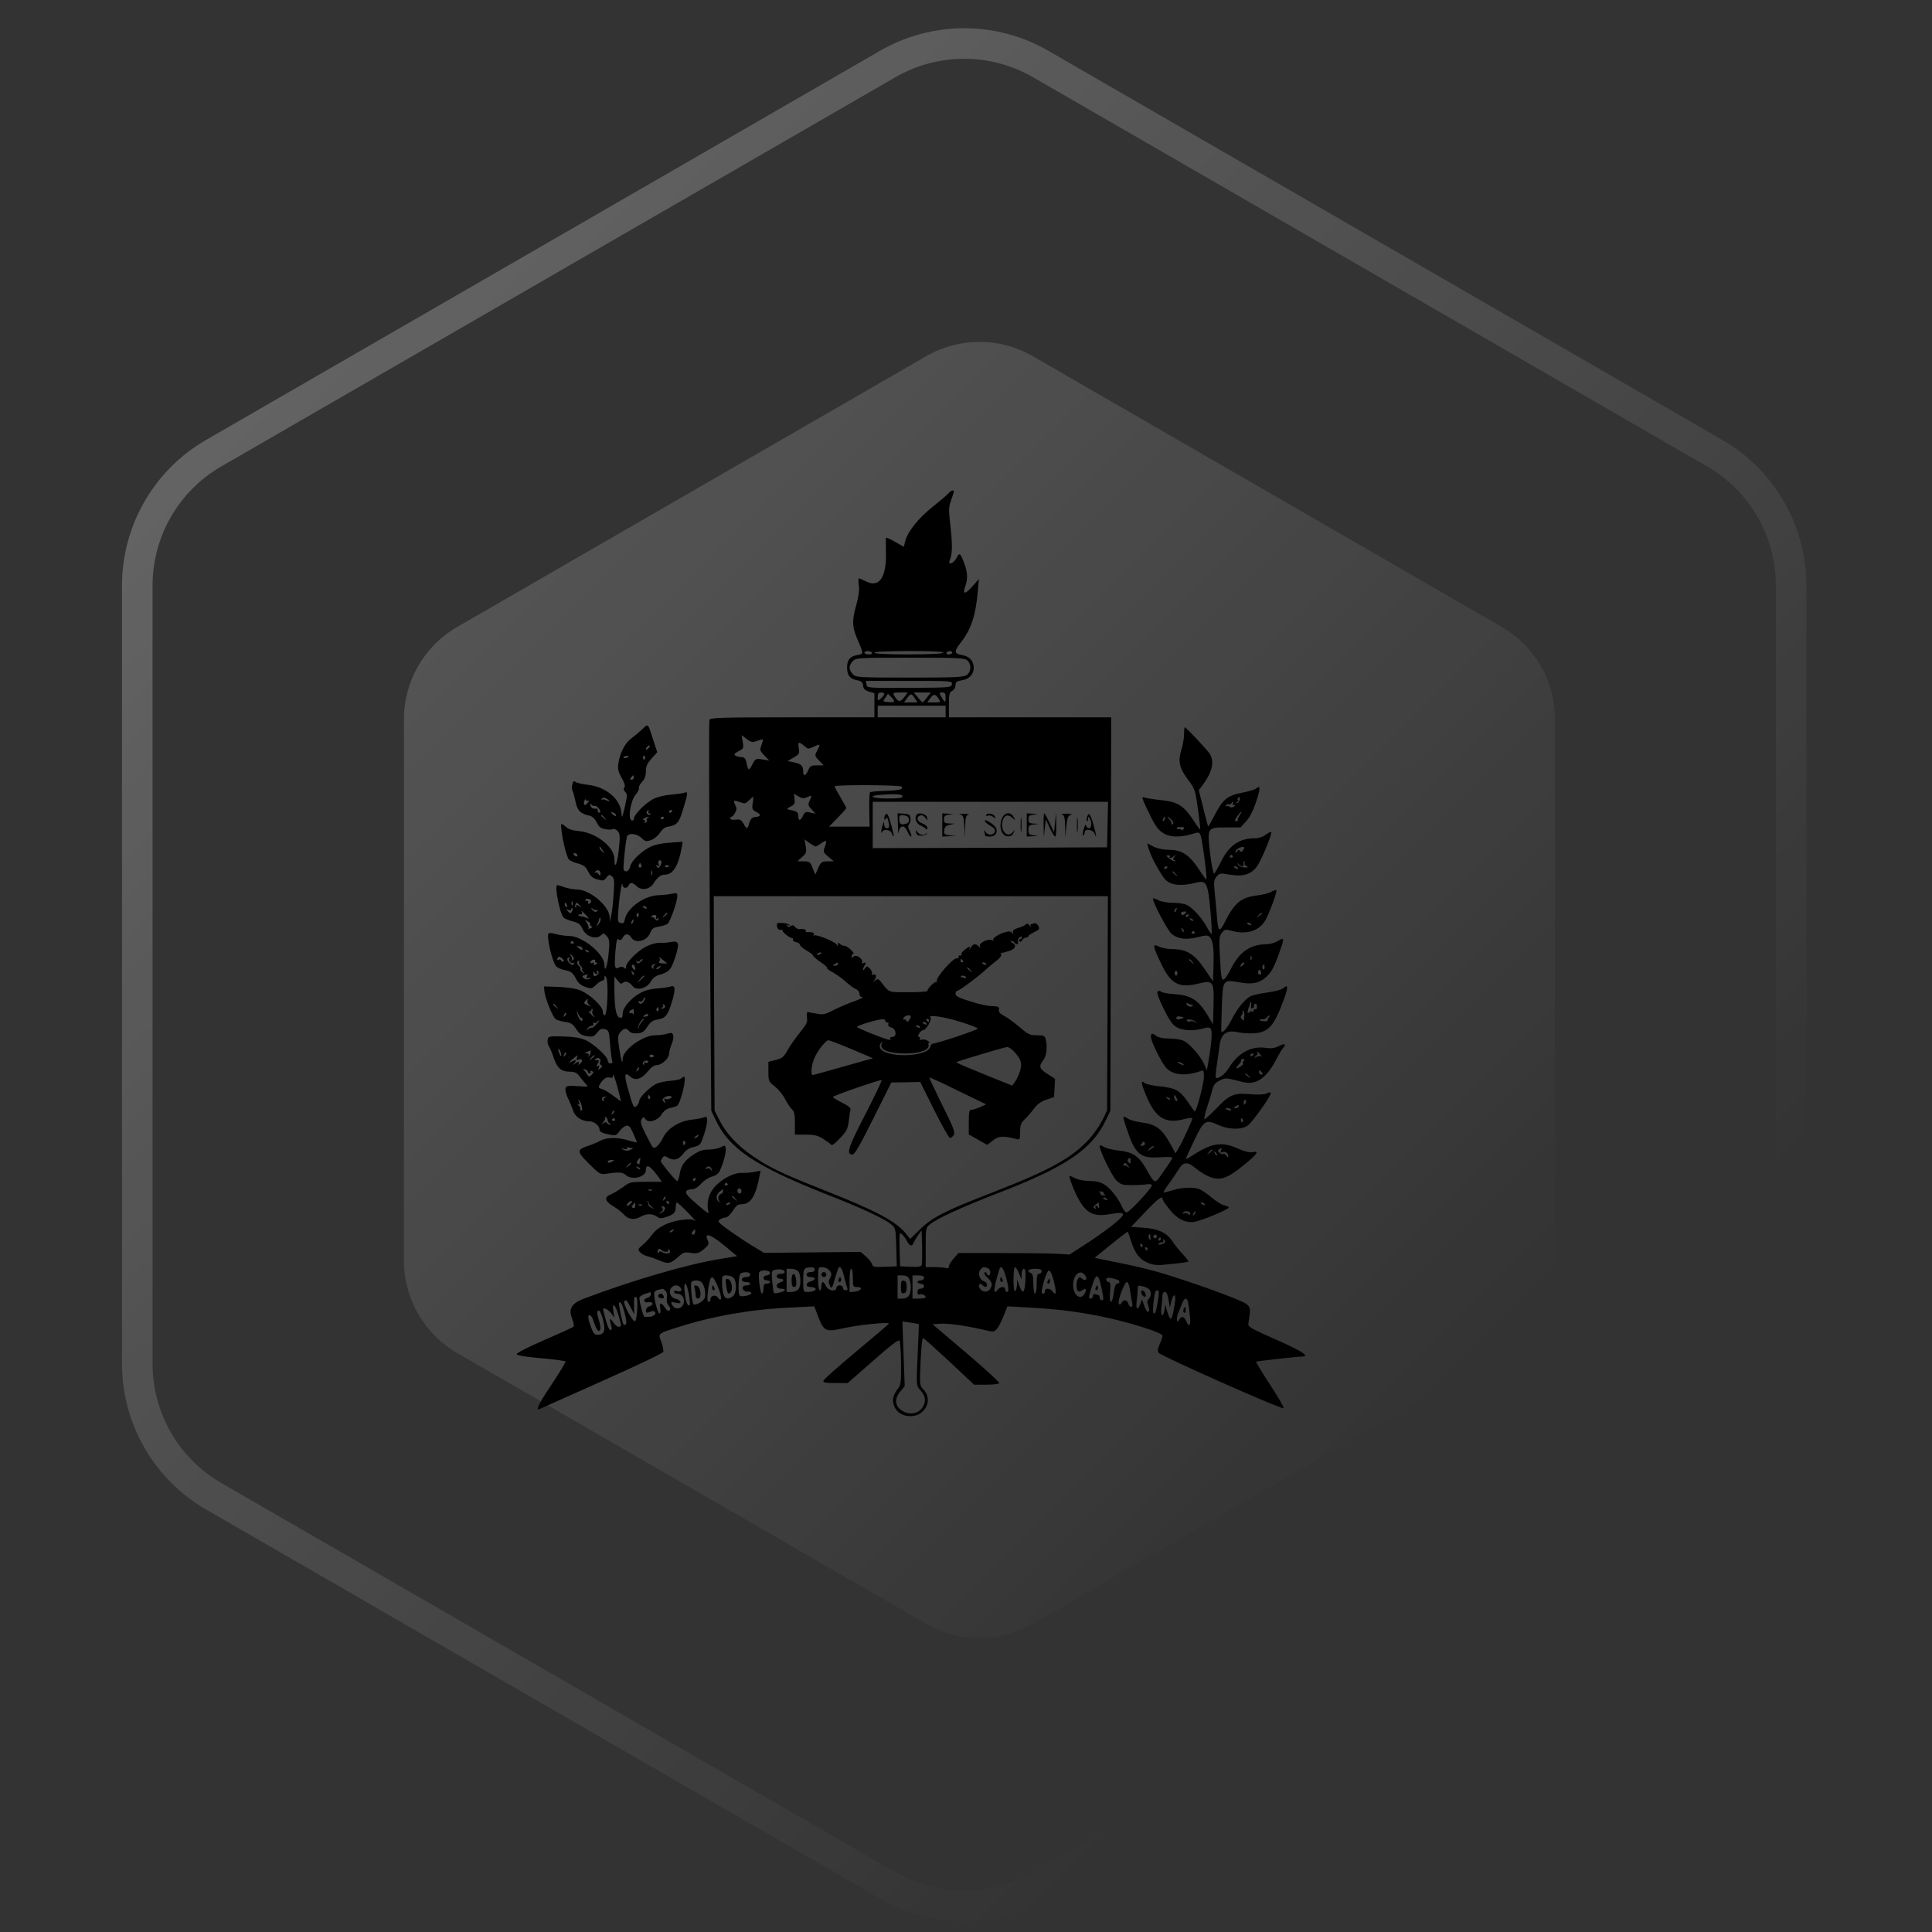 <?xml version="1.0" encoding="utf-8"?>
<svg width="70" height="70" viewBox="0 0 70 70" fill="none" xmlns="http://www.w3.org/2000/svg">
  <rect x="0" y="0" width="70" height="70" fill="#333333" stroke="none"/>
  <path d="M32.166 2.318C33.88 1.329 35.99 1.329 37.704 2.318L62.127 16.419C63.84 17.408 64.896 19.236 64.896 21.215V49.416C64.896 51.395 63.84 53.222 62.127 54.212L37.704 68.312C35.99 69.302 33.88 69.302 32.166 68.312L7.743 54.212C6.03 53.222 4.974 51.395 4.974 49.416V21.215C4.974 19.236 6.03 17.408 7.743 16.419L32.166 2.318Z" stroke="url(#paint0_linear_666_80)" stroke-opacity="0.3" stroke-width="1.107"/>
  <path d="M33.562 12.903C34.754 12.215 36.223 12.215 37.416 12.903L54.414 22.717C55.607 23.406 56.341 24.678 56.341 26.055V45.683C56.341 47.06 55.607 48.333 54.414 49.021L37.416 58.835C36.223 59.523 34.754 59.524 33.562 58.835L16.563 49.021C15.371 48.333 14.636 47.06 14.636 45.683V26.055C14.636 24.678 15.371 23.406 16.563 22.717L33.562 12.903Z" fill="url(#paint1_linear_666_80)" fill-opacity="0.2" style="stroke-width: 0px; stroke: rgb(178, 77, 77);"/>
  <defs>
    <linearGradient id="paint0_linear_666_80" x1="0.339" y1="0.72" x2="69.531" y2="69.911" gradientUnits="userSpaceOnUse">
      <stop stop-color="white"/>
      <stop offset="0.766" stop-color="white" stop-opacity="0"/>
    </linearGradient>
    <linearGradient id="paint1_linear_666_80" x1="11.41" y1="11.79" x2="59.567" y2="59.948" gradientUnits="userSpaceOnUse">
      <stop stop-color="white"/>
      <stop offset="0.828" stop-color="white" stop-opacity="0"/>
    </linearGradient>
  </defs>
  <path d="M30.2 45.9h24.1v1.9H32.4v14.4H53v1.9H32.4v15.8h22.2v1.9H30.2V45.9zm26.3 0h2.6l11.4 15.8L82 45.9l15.8-20-26 37.5 13.4 18.4h-2.7L70.4 65 58.2 81.8h-2.6l13.5-18.4-12.6-17.5zm29.7 1.9v-1.9h27.5v1.9H101v34h-2.2v-34H86.2zM0 45.9h2.7l38.2 56.8-15.8-20.9L2.3 48.6l-.1 33.2H0zm113.5 33.4c.5 0 .8-.3.8-.8s-.3-.8-.8-.8-.8.3-.8.8.4.8.8.8zm2.2-2.1c0 1.3 1 2.2 2.4 2.2 1.5 0 2.4-.9 2.4-2.5v-5.5h-1.2v5.5c0 .9-.4 1.3-1.2 1.3-.7 0-1.2-.4-1.2-1.1h-1.2zm6.3-.1c.1 1.4 1.2 2.3 3 2.3s3-.9 3-2.4c0-1.2-.7-1.8-2.2-2.2l-.9-.2c-1-.2-1.4-.6-1.4-1.1 0-.7.6-1.2 1.6-1.2.9 0 1.5.4 1.6 1.2h1.2c-.1-1.3-1.2-2.2-2.8-2.2-1.7 0-2.8.9-2.8 2.3 0 1.1.6 1.8 2 2.1l1 .2c1 .2 1.5.6 1.5 1.2 0 .7-.7 1.2-1.7 1.2s-1.8-.5-1.9-1.2H122z" transform="matrix(1, 0, 0, 1, 6.785, -38.891)"/>
  <path d="M30.2 45.9h24.1v1.9H32.4v14.4H53v1.9H32.4v15.8h22.2v1.9H30.2V45.9zm26.3 0h2.6l11.4 15.8L82 45.9l15.8-20-26 37.5 13.4 18.4h-2.7L70.4 65 58.2 81.8h-2.6l13.5-18.4-12.6-17.5zm29.7 1.9v-1.9h27.5v1.9H101v34h-2.2v-34H86.2zM0 45.9h2.7l38.2 56.8-15.8-20.9L2.3 48.6l-.1 33.2H0zm113.5 33.4c.5 0 .8-.3.8-.8s-.3-.8-.8-.8-.8.3-.8.8.4.8.8.8zm2.2-2.1c0 1.3 1 2.2 2.4 2.2 1.5 0 2.4-.9 2.4-2.5v-5.5h-1.2v5.5c0 .9-.4 1.3-1.2 1.3-.7 0-1.2-.4-1.2-1.1h-1.2zm6.3-.1c.1 1.4 1.2 2.3 3 2.3s3-.9 3-2.4c0-1.2-.7-1.8-2.2-2.2l-.9-.2c-1-.2-1.4-.6-1.4-1.1 0-.7.6-1.2 1.6-1.2.9 0 1.5.4 1.6 1.2h1.2c-.1-1.3-1.2-2.2-2.8-2.2-1.7 0-2.8.9-2.8 2.3 0 1.1.6 1.8 2 2.1l1 .2c1 .2 1.5.6 1.5 1.2 0 .7-.7 1.2-1.7 1.2s-1.8-.5-1.9-1.2H122z" transform="matrix(1, 0, 0, 1, 6.785, -38.891)"/>
  <path d="M 62.493 47.067 C 53.589 47.067 46.35 54.306 46.35 63.211 C 46.35 72.115 53.589 79.354 62.493 79.354 C 65.319 79.354 67.967 78.622 70.263 77.361 L 58.559 61.016 L 58.559 70.248 L 56.843 70.248 L 56.843 57.611 L 58.559 57.611 L 71.297 76.731 C 75.711 73.855 78.637 68.886 78.637 63.211 C 78.637 54.306 71.398 47.067 62.493 47.067 Z M 68.068 68.407 L 66.176 65.556 L 66.176 57.611 L 68.068 57.611 L 68.068 68.407 Z" style="" transform="matrix(1, 0, 0, 1, 8.291, -29.954)"/>
  <path d="M 86.598 -32.488 C 78.891 -32.488 72.626 -26.223 72.626 -18.516 C 72.626 -10.81 78.891 -4.544 86.598 -4.544 C 94.304 -4.544 100.57 -10.81 100.57 -18.516 C 100.57 -26.223 94.304 -32.488 86.598 -32.488 Z M 93.737 -7.513 L 83.192 -23.363 L 81.707 -23.363 L 81.707 -12.425 L 83.192 -12.425 L 83.192 -20.415 L 92.841 -6.989 C 90.986 -5.985 88.868 -5.417 86.598 -5.417 C 79.35 -5.396 73.477 -11.268 73.477 -18.516 C 73.477 -25.764 79.35 -31.637 86.598 -31.637 C 93.846 -31.637 99.718 -25.764 99.718 -18.516 C 99.718 -13.91 97.339 -9.849 93.737 -7.513 Z" style=""/>
  <path d="M 89.785 -16.486 L 91.422 -14.019 L 91.422 -23.363 L 89.785 -23.363 L 89.785 -16.486 Z" style=""/>
  <path d="m120.81 80.561h96.568v7.676h-87.716v57.767h82.486v7.675h-82.486v63.423h88.722v7.675h-97.574zm105.22 0h10.26l45.467 63.423 46.473-63.424 63.211-80.56-103.85 150.65 53.515 74.127h-10.663l-48.686-67.462-48.888 67.462h-10.461l53.917-74.128zm118.898 7.676v-7.677h110.048v7.676h-50.699v136.54h-8.852v-136.539zm-344.928-7.677h11.065l152.58 228.323-63.053-84.107-91.338-133.308-.402 133.31h-8.852zm454.084 134.224c-1.809 0-3.165-1.4-3.165-3.212 0-1.81 1.356-3.212 3.165-3.212 1.83 0 3.165 1.401 3.165 3.212s-1.335 3.212-3.165 3.212zm8.698-8.45h4.737c.064 2.565 1.937 4.29 4.693 4.29 3.079 0 4.823-1.854 4.823-5.325v-21.99h4.823v22.011c0 6.252-3.617 9.853-9.603 9.853-5.62 0-9.473-3.493-9.473-8.84zm25.384-.28h4.78c.409 2.953 3.294 4.828 7.45 4.828 3.875 0 6.717-2.005 6.717-4.764 0-2.371-1.809-3.794-5.921-4.764l-4.005-.97c-5.62-1.316-8.181-4.032-8.181-8.602 0-5.54 4.521-9.227 11.303-9.227 6.308 0 10.916 3.686 11.196 8.925h-4.694c-.452-2.867-2.95-4.657-6.567-4.657-3.81 0-6.35 1.833-6.35 4.635 0 2.22 1.635 3.493 5.683 4.441l3.423.841c6.373 1.488 9 4.075 9 8.753 0 5.95-4.607 9.68-11.97 9.68-6.89 0-11.52-3.558-11.864-9.12z" transform="matrix(1, 0, 0, 1, -185.215, -166.527)"/>
  <path d="M126.67 98.44c-4.56 1.16-7.38.05-9.91-3.75-5.68-8.51-11.95-16.63-18-24.9-.78-1.07-1.59-2.12-2.6-3.45C89 76 81.85 85.2 75.14 94.77c-2.4 3.42-4.92 4.91-9.4 3.7l26.92-36.13L67.6 29.71c4.31-.84 7.29-.41 9.93 3.45 5.83 8.52 12.26 16.63 18.67 25.21 6.45-8.55 12.8-16.67 18.8-25.11 2.41-3.42 5-4.72 9.33-3.46-3.28 4.35-6.49 8.63-9.72 12.88-4.36 5.73-8.64 11.53-13.16 17.14-1.61 2-1.35 3.3.09 5.19C109.9 76 118.16 87.1 126.67 98.44zM1.33 61.74c.72-3.61 1.2-7.29 2.2-10.83 6-21.43 30.6-30.34 47.5-17.06C60.93 41.64 63.39 52.62 62.9 65H7.1c-.84 22.21 15.15 35.62 35.53 28.78 7.15-2.4 11.36-8 13.47-15 1.07-3.51 2.84-4.06 6.14-3.06-1.69 8.76-5.52 16.08-13.52 20.66-12 6.86-29.13 4.64-38.14-4.89C5.26 85.89 3 78.92 2 71.39c-.15-1.2-.46-2.38-.7-3.57q.03-3.04.03-6.08zm5.87-1.49h50.43c-.33-16.06-10.33-27.47-24-27.57-15-.12-25.78 11.02-26.43 27.57z" transform="matrix(1, 0, 0, 1, 6.8, -32.093)"/>
  <path d="M40.53 77.82V50.74H42V55a5.57 5.57 0 00.48-.6 7.28 7.28 0 016.64-4.12c3.35-.1 6.07 1.14 7.67 4.12a13.24 13.24 0 01.32 12.14c-1.49 3.34-5.17 5-9.11 4.39a7.37 7.37 0 01-5.88-3.88v10.77zM42 60.32c.13 1.32.18 2.26.33 3.18.58 3.62 2.72 5.77 6.08 6.16A6.91 6.91 0 0056 65.27a11.77 11.77 0 00-.26-9.68 6.77 6.77 0 00-7.13-3.94 6.59 6.59 0 00-5.89 4.87 33.4 33.4 0 00-.72 3.8zM88.41 64a7.92 7.92 0 01-7.74 7c-6.16.31-9.05-3.78-9.51-8.5a13.62 13.62 0 011.2-7.5 8.37 8.37 0 018.71-4.67 8 8 0 017.1 6.09 41.09 41.09 0 01.69 4.5H72.67c-.3 4.28 2 7.72 5.26 8.55 4.06 1 7.53-.76 8.79-4.62.28-.99.79-1.13 1.69-.85zm-15.74-4.45h14.47c-.09-4.56-2.93-7.86-6.78-7.91-4.36-.07-7.5 3.11-7.69 7.91zM91.39 64.1h1.42a5.69 5.69 0 003.34 4.9 8.73 8.73 0 007.58-.2 3.41 3.41 0 002-3.35 3.09 3.09 0 00-2.08-3.09c-1.56-.58-3.22-.9-4.81-1.41A35.25 35.25 0 0194 59.18c-2.56-1.25-2.72-6.12.18-7.66a10.21 10.21 0 019.76-.15 5.14 5.14 0 012.6 5.24h-1.22c0-.06-.11-.11-.11-.17-.15-3.89-3.41-5.09-6.91-4.75a9.17 9.17 0 00-3 .91 3 3 0 00-1.74 3 3 3 0 002 2.82c1.54.56 3.15.92 4.73 1.36 1.27.35 2.59.58 3.82 1a4.51 4.51 0 013.1 4.07 4.81 4.81 0 01-2.59 5c-3.34 1.89-8.84 1.39-11.29-1a6.67 6.67 0 01-1.94-4.75zM125.21 56.61h-1.33c0-.18-.07-.34-.09-.49a4.35 4.35 0 00-3.54-4.18 8.73 8.73 0 00-5.61.27 3.41 3.41 0 00-2.47 3.25 3.14 3.14 0 002.4 3.16c2 .62 4.05 1 6.08 1.56a17 17 0 011.94.59 5 5 0 01.27 9.31 11.13 11.13 0 01-9 .09 6.24 6.24 0 01-3.76-6.06h1.3a7.29 7.29 0 0011.1 4.64 3.57 3.57 0 001.92-3.34 3.09 3.09 0 00-2.11-3.07c-1.56-.58-3.22-.89-4.81-1.4a35.43 35.43 0 01-4.87-1.75c-2.5-1.23-2.7-6.06.15-7.6a10.07 10.07 0 019.92-.11 5.23 5.23 0 012.51 5.13zM38.1 70.51a2.29 2.29 0 01-2.84-1.08c-1.63-2.44-3.43-4.77-5.16-7.15l-.75-1c-2.06 2.76-4.12 5.41-6 8.16a2.2 2.2 0 01-2.7 1.06l7.73-10.37-7.19-9.37a2.39 2.39 0 012.85 1c1.67 2.44 3.52 4.77 5.36 7.24 1.85-2.45 3.68-4.79 5.39-7.21a2.15 2.15 0 012.68-1l-2.79 3.7c-1.25 1.65-2.48 3.31-3.78 4.92a1 1 0 000 1.49c2.39 3.17 4.76 6.35 7.2 9.61zM70.92 50.66v1.4a7.25 7.25 0 00-7.72 7.49v11h-1.43V50.74h1.4v4.06c1.73-2.96 4.4-4.06 7.75-4.14zM2.13 60c.21-1 .34-2.09.63-3.11 1.73-6.15 8.78-8.71 13.63-4.9 2.84 2.23 3.55 5.39 3.41 8.95h-16c-.26 6.36 4.33 10.2 10.2 8.24a6.09 6.09 0 003.87-4.31c.31-1 .81-1.17 1.76-.88a8.12 8.12 0 01-3.88 5.93 9.4 9.4 0 01-10.95-1.4 9.85 9.85 0 01-2.46-5.78c0-.34-.13-.68-.2-1q-.01-.89-.01-1.74zm1.69-.43h14.47c-.09-4.61-3-7.88-6.88-7.91-4.32-.06-7.41 3.14-7.6 7.89z" transform="matrix(1, 0, 0, 1, 6.767, -42.581)"/>
  <path fill="none" d="M 18.556 15.579 L 53.72 15.579 L 53.72 50.743 L 18.556 50.743 L 18.556 15.579 Z" style=""/>
  <g transform="matrix(0.006, 0, 0, -0.006, 4.321, 58.45)" fill="#000000" stroke="none" style="">
    <path d="M5009 6764 c-7 -8 -50 -45 -96 -82 -87 -68 -156 -155 -168 -212 l-7 -30 -54 30 c-30 18 -54 28 -55 23 0 -4 0 -48 1 -98 1 -144 -43 -204 -121 -164 -21 10 -41 19 -43 19 -3 0 -3 -19 0 -42 4 -29 -1 -68 -15 -118 -27 -96 -26 -132 5 -205 40 -94 40 -92 1 -99 -45 -8 -62 -29 -62 -76 0 -46 17 -68 60 -76 27 -5 34 -11 37 -33 2 -20 11 -28 36 -36 l32 -9 0 -73 0 -73 -495 0 c-432 0 -496 -2 -501 -15 -4 -8 -2 -543 2 -1188 l9 -1172 23 -49 c82 -179 237 -284 672 -456 222 -87 349 -147 392 -182 26 -22 27 -27 30 -138 l3 -115 -72 -3 c-64 -3 -72 -1 -78 17 -3 11 -20 32 -37 46 l-31 27 -292 -3 -291 -3 -65 39 c-35 21 -99 63 -142 94 -70 50 -76 57 -61 68 10 7 26 13 36 13 10 0 29 18 43 40 20 32 31 40 54 40 54 0 85 49 108 174 l6 28 -44 -8 c-24 -4 -57 -6 -72 -5 -41 2 -109 -31 -154 -76 -42 -42 -59 -101 -46 -154 6 -20 -2 -16 -54 28 -74 64 -87 79 -78 93 3 5 18 10 32 10 16 0 37 12 57 34 17 19 47 38 66 43 22 6 39 18 46 34 22 45 40 114 36 136 -3 20 -5 20 -30 7 -15 -8 -48 -14 -73 -14 -34 0 -57 -8 -91 -30 -55 -37 -75 -65 -84 -119 -4 -23 -10 -41 -15 -41 -9 0 -99 110 -99 120 0 3 5 12 10 20 8 12 13 13 30 3 35 -23 67 -16 95 21 17 22 37 36 59 40 19 4 38 12 43 19 15 19 43 112 43 142 0 22 -3 26 -17 20 -10 -5 -46 -11 -79 -15 -74 -9 -144 -53 -170 -108 -9 -20 -26 -44 -38 -53 -21 -17 -22 -16 -62 64 -34 66 -39 85 -30 99 10 17 12 17 23 2 19 -26 74 -10 98 28 13 21 31 34 51 39 17 3 36 9 42 13 22 13 61 176 42 176 -3 0 -11 -5 -17 -11 -6 -6 -36 -12 -66 -14 -30 -2 -69 -11 -86 -19 -40 -21 -101 -82 -101 -102 0 -9 -7 -22 -15 -30 -17 -18 -23 -7 -55 109 -22 78 -18 98 14 69 30 -29 69 -18 107 29 21 26 39 39 55 39 30 0 74 41 74 68 0 11 7 36 15 57 9 20 13 45 10 55 -5 16 -11 17 -38 9 -17 -5 -50 -9 -72 -9 -73 0 -195 -89 -195 -142 0 -41 -10 -11 -21 64 -10 68 -9 77 7 97 22 25 37 27 54 5 9 -10 26 -14 49 -12 29 2 41 10 60 40 18 28 32 38 61 43 49 8 63 25 88 109 22 73 20 101 -7 91 -9 -4 -45 -9 -81 -12 -42 -3 -79 -13 -106 -29 -57 -32 -104 -88 -104 -123 0 -24 -4 -28 -19 -24 -21 5 -31 62 -31 178 l0 70 20 -25 c14 -19 22 -22 31 -13 14 14 39 6 60 -21 24 -29 86 -13 109 29 9 17 29 34 46 38 65 19 75 30 100 104 29 89 25 106 -25 96 -20 -4 -51 -6 -69 -5 -18 1 -53 -8 -80 -22 -53 -27 -122 -96 -122 -123 0 -13 -3 -14 -12 -5 -7 7 -17 8 -29 2 -27 -15 -30 -1 -23 94 6 68 10 84 20 75 9 -8 15 -5 24 10 14 27 36 27 52 1 24 -38 93 -22 113 26 11 28 21 35 52 40 21 3 45 11 54 17 16 13 59 134 59 168 0 18 -4 20 -31 14 -17 -4 -54 -8 -83 -9 -86 -3 -189 -77 -203 -146 -4 -22 -9 -26 -25 -22 -19 5 -19 10 -13 92 7 85 22 172 24 138 1 -22 29 -24 37 -3 8 21 24 19 50 -6 29 -27 78 -18 101 19 23 37 43 52 69 52 48 0 82 56 101 167 l5 32 -78 -6 c-47 -3 -94 -13 -117 -25 -56 -28 -115 -85 -122 -119 -6 -28 -28 -39 -39 -20 -5 8 8 144 19 197 6 28 57 25 89 -5 22 -21 28 -22 58 -12 18 7 42 26 53 44 11 17 29 33 40 35 63 10 74 21 100 107 30 99 31 109 8 100 -10 -4 -47 -9 -83 -12 -36 -3 -82 -14 -103 -25 -47 -24 -114 -90 -119 -117 -2 -14 -7 -18 -16 -12 -21 13 -4 117 25 152 14 16 23 34 21 41 -3 7 6 24 19 38 16 17 23 37 23 64 0 30 8 47 34 77 l35 38 -21 63 c-37 117 -32 112 -71 75 -19 -18 -49 -43 -67 -56 -36 -27 -66 -85 -76 -148 -5 -34 -2 -50 20 -89 18 -32 23 -51 16 -58 -6 -6 -5 -15 5 -26 14 -15 13 -25 -2 -91 -17 -70 -18 -72 -21 -34 -7 82 -92 154 -199 167 -36 4 -71 12 -78 18 -10 8 -14 4 -19 -15 -4 -14 -3 -31 1 -38 4 -7 12 -36 18 -65 11 -56 30 -74 85 -86 17 -4 32 -18 43 -40 12 -27 24 -36 51 -41 19 -4 40 -4 46 0 6 4 19 -1 29 -11 15 -17 16 -30 8 -111 -10 -91 -27 -128 -27 -58 0 72 -110 158 -214 168 -41 4 -65 12 -82 28 -13 12 -24 18 -25 13 -5 -41 30 -197 47 -214 6 -6 30 -16 55 -23 35 -10 47 -20 61 -49 14 -28 27 -39 55 -47 34 -10 40 -8 55 11 14 19 18 20 33 8 15 -12 16 -27 10 -110 -3 -52 -10 -111 -15 -130 l-8 -35 -1 30 c-2 65 -120 165 -195 165 -23 1 -59 7 -81 15 -21 8 -41 13 -42 11 -14 -14 17 -166 39 -194 6 -7 31 -17 55 -24 36 -9 47 -17 61 -47 21 -45 80 -65 110 -38 17 15 19 15 36 -5 16 -18 18 -32 12 -95 -6 -78 -25 -135 -26 -79 0 67 -133 176 -215 176 -22 0 -57 5 -78 11 -22 6 -41 8 -44 5 -15 -15 20 -169 45 -199 8 -9 32 -20 55 -24 35 -7 45 -15 63 -48 15 -30 30 -43 59 -53 36 -12 40 -11 65 13 14 14 31 25 38 25 7 0 12 8 12 18 1 16 1 16 11 0 14 -25 7 -220 -8 -226 -8 -2 -13 6 -13 21 0 31 -74 101 -133 127 -27 12 -74 19 -132 22 l-90 3 2 -25 c3 -44 51 -163 70 -174 10 -5 36 -13 58 -16 32 -4 44 -12 64 -42 18 -29 32 -38 63 -43 36 -6 43 -4 63 20 17 22 27 27 47 22 24 -6 26 -12 32 -93 4 -47 10 -92 13 -100 3 -8 -1 -14 -11 -14 -9 0 -16 8 -16 17 0 24 -85 102 -136 125 -31 13 -70 19 -133 21 -86 2 -90 1 -94 -20 -2 -13 1 -31 8 -40 7 -10 20 -42 29 -70 20 -61 46 -83 97 -83 29 0 42 -6 58 -27 11 -16 29 -36 38 -47 18 -18 16 -18 -49 -13 -59 4 -68 2 -73 -14 -3 -10 3 -35 13 -56 11 -21 25 -55 32 -76 13 -41 53 -67 103 -67 24 0 57 -27 57 -48 0 -15 17 -24 62 -32 34 -7 41 -5 58 20 11 15 29 30 40 33 18 4 25 -3 44 -46 13 -29 22 -53 22 -54 -1 -1 -24 4 -51 12 -64 20 -133 19 -170 -2 -16 -9 -52 -24 -80 -33 -64 -22 -62 -34 18 -112 61 -60 62 -60 107 -53 69 10 90 8 109 -9 36 -33 121 -13 121 29 0 41 25 29 72 -35 l25 -35 -96 0 c-92 0 -98 -1 -138 -31 -23 -17 -56 -37 -73 -44 -45 -19 -40 -41 20 -77 20 -12 46 -33 59 -47 27 -29 63 -33 101 -11 33 19 70 19 97 0 17 -12 27 -12 54 -3 48 16 59 27 59 59 0 16 4 29 8 29 4 0 34 -28 67 -62 33 -34 52 -56 42 -49 -12 10 -34 12 -73 7 -82 -9 -151 -43 -184 -87 -15 -21 -41 -50 -59 -65 -30 -25 -31 -28 -15 -45 9 -10 30 -21 46 -24 17 -4 49 -16 73 -26 49 -22 67 -18 112 24 28 26 36 29 75 23 38 -6 47 -3 78 22 31 27 33 32 23 55 -23 49 18 36 100 -32 l78 -65 -104 -17 c-193 -31 -523 -127 -820 -239 -76 -29 -96 -62 -72 -122 9 -23 12 -44 8 -48 -4 -4 -83 -40 -175 -80 -93 -40 -168 -78 -168 -85 0 -8 47 -16 145 -25 80 -7 148 -16 150 -20 2 -3 -36 -67 -85 -140 -77 -115 -99 -160 -72 -147 4 2 172 77 374 167 202 90 370 170 373 178 3 8 -2 35 -11 59 -21 54 -25 51 106 92 208 66 441 107 676 117 l141 7 24 -63 c34 -88 44 -93 153 -69 93 21 278 39 274 28 -2 -4 -91 -80 -198 -169 -107 -89 -196 -168 -198 -176 -3 -11 13 -14 72 -14 l75 0 153 134 c104 92 155 131 160 122 4 -7 8 -69 9 -139 1 -115 -1 -128 -20 -153 -29 -37 -36 -69 -21 -104 16 -39 51 -60 99 -60 89 0 137 101 77 161 -23 24 -23 26 -17 169 4 90 10 144 16 141 6 -2 77 -66 159 -142 l148 -139 73 0 c41 0 76 4 79 9 3 5 -86 87 -198 182 l-205 174 42 3 c47 4 156 -11 260 -35 65 -16 69 -16 86 3 10 10 28 46 41 78 l23 59 131 -7 c253 -13 476 -52 696 -122 72 -23 110 -40 110 -49 0 -8 -8 -30 -17 -50 -12 -25 -14 -41 -7 -52 12 -19 746 -345 755 -335 4 4 -33 68 -82 142 -48 74 -86 136 -84 139 4 3 243 30 278 31 49 0 0 33 -155 101 -144 63 -173 79 -170 95 15 96 14 99 -10 120 -25 24 -354 142 -538 195 -63 18 -175 44 -248 58 l-132 27 97 79 c54 44 100 79 102 78 3 -1 12 -26 21 -56 24 -76 53 -112 104 -132 38 -15 57 -16 141 -6 54 5 99 12 101 14 3 2 -12 22 -33 44 -21 22 -50 58 -64 80 -34 51 -86 75 -176 81 l-73 5 82 86 c76 81 108 105 108 83 0 -6 18 -34 41 -62 46 -59 96 -84 149 -77 41 5 210 75 210 87 0 4 -12 10 -27 13 -16 3 -50 25 -78 48 -27 23 -60 45 -73 50 -35 13 -103 11 -158 -6 -27 -8 -53 -15 -57 -15 -4 0 10 24 31 53 21 28 47 67 58 85 28 49 55 51 105 8 23 -19 62 -43 86 -52 61 -24 105 -8 200 69 86 70 100 90 56 81 -19 -3 -48 4 -88 22 -98 44 -160 34 -282 -47 -18 -11 -33 -19 -33 -16 0 2 23 52 51 111 58 122 68 129 144 95 64 -29 140 -31 178 -5 31 21 150 190 140 199 -3 4 -15 1 -26 -5 -13 -6 -48 -8 -98 -4 -99 9 -126 -3 -209 -91 -34 -35 -64 -62 -67 -60 -3 3 4 34 15 69 12 35 26 82 32 106 9 34 18 46 46 59 32 16 39 16 105 -1 58 -16 77 -17 109 -7 45 13 89 61 126 134 15 29 33 60 42 70 22 25 10 30 -27 11 -24 -12 -46 -15 -78 -10 -89 12 -166 -30 -223 -122 -23 -38 -66 -69 -78 -58 -3 3 0 38 6 78 6 40 14 94 17 120 9 66 43 91 106 77 24 -6 70 -9 102 -7 87 6 119 42 177 197 30 81 30 103 -1 75 -9 -8 -50 -20 -91 -25 -40 -5 -86 -15 -101 -21 -34 -13 -86 -75 -120 -144 -24 -47 -53 -82 -61 -73 -2 2 -1 68 2 147 6 169 6 169 104 152 76 -14 118 -7 158 27 36 30 51 57 85 151 32 90 32 96 -7 72 -18 -11 -49 -20 -68 -20 -99 -1 -164 -45 -215 -145 -15 -30 -33 -59 -41 -65 -17 -15 -21 4 -28 145 -5 96 -3 113 12 133 17 22 22 23 58 13 86 -24 160 -4 200 55 24 37 79 183 71 190 -3 3 -16 -1 -29 -9 -12 -8 -50 -18 -83 -22 -99 -12 -139 -43 -197 -158 -36 -72 -43 -66 -51 48 -4 44 -9 107 -13 140 -5 50 -3 64 12 83 18 21 23 22 79 12 79 -13 126 0 162 45 27 34 98 204 89 213 -3 2 -17 -5 -32 -17 -16 -12 -41 -21 -63 -21 -97 0 -160 -43 -209 -144 -17 -35 -36 -67 -40 -70 -5 -3 -16 49 -24 117 -19 162 -19 162 96 162 l87 0 33 36 c22 23 43 65 61 118 27 83 28 104 0 81 -8 -7 -47 -18 -87 -26 -87 -17 -115 -40 -165 -138 -19 -37 -36 -66 -37 -65 -2 2 -16 52 -30 111 l-27 108 24 32 c56 75 71 137 44 185 -12 21 -145 163 -153 163 -2 0 -4 -19 -4 -42 0 -23 -7 -65 -16 -93 -22 -70 -13 -111 40 -182 42 -56 44 -63 60 -177 9 -66 15 -121 13 -122 -2 -2 -22 25 -45 61 -55 82 -92 105 -190 115 -42 4 -87 11 -98 15 -21 7 -21 4 7 -57 51 -108 66 -132 100 -155 38 -27 102 -30 173 -9 45 14 47 14 56 -7 10 -24 41 -260 35 -265 -2 -3 -19 20 -38 49 -63 98 -109 129 -189 129 -33 0 -68 7 -92 19 l-38 20 6 -25 c13 -52 81 -176 109 -200 36 -30 97 -34 182 -12 60 15 69 -2 84 -167 7 -75 10 -139 7 -142 -2 -3 -14 14 -26 36 -26 52 -85 118 -121 137 -16 8 -54 14 -86 14 -32 0 -71 7 -87 15 -16 9 -31 13 -33 11 -10 -9 88 -195 113 -215 38 -30 86 -36 155 -19 52 13 63 13 74 1 20 -20 26 -66 23 -173 l-3 -95 -50 74 c-61 90 -110 121 -192 121 -30 0 -67 7 -83 15 -42 21 -40 6 10 -99 60 -127 107 -153 227 -124 90 22 95 14 91 -132 l-3 -114 -38 63 c-53 85 -97 112 -190 119 -39 2 -78 9 -85 15 -8 6 -16 7 -22 1 -6 -6 8 -45 36 -102 33 -68 54 -98 77 -112 36 -22 101 -26 161 -9 31 8 41 8 48 -3 9 -14 5 -81 -13 -186 l-11 -64 -18 40 c-22 48 -83 118 -121 138 -16 8 -54 14 -87 14 -36 0 -66 6 -78 15 -26 20 -34 19 -34 -5 0 -27 65 -158 93 -188 41 -44 122 -50 210 -17 14 6 17 1 17 -36 0 -39 -45 -209 -55 -209 -2 0 -20 24 -39 53 -51 74 -75 88 -168 98 -44 4 -86 13 -94 20 -27 22 -25 1 8 -77 55 -133 115 -170 226 -141 28 8 52 10 52 5 0 -12 -67 -157 -87 -187 l-15 -24 -29 54 c-53 95 -88 122 -179 133 -30 4 -66 14 -78 22 -13 9 -26 14 -28 11 -2 -2 7 -35 20 -73 52 -154 80 -178 199 -171 42 3 77 2 77 -2 0 -4 -23 -41 -52 -81 -58 -84 -50 -85 -111 20 -42 72 -79 95 -162 104 -37 4 -78 14 -91 23 -13 8 -24 11 -24 5 0 -29 75 -183 101 -208 27 -26 37 -29 92 -29 34 0 75 2 91 5 16 3 31 0 32 -5 5 -13 -137 -165 -153 -165 -7 0 -19 15 -27 33 -21 50 -73 116 -109 137 -21 13 -50 20 -87 20 -30 0 -68 7 -84 15 -15 8 -32 15 -37 15 -4 0 6 -33 22 -72 62 -146 108 -179 222 -158 103 18 104 4 8 -72 -44 -34 -119 -87 -167 -117 l-86 -55 -87 5 c-47 2 -198 4 -334 4 l-249 0 -29 -33 c-16 -18 -29 -39 -29 -48 0 -11 -5 -14 -16 -10 -9 3 -40 6 -70 6 l-54 0 0 119 c0 118 0 120 28 141 45 36 195 104 414 189 407 157 563 263 647 441 l26 55 3 1188 2 1187 -490 0 -490 0 0 75 c0 64 3 76 20 85 11 6 20 21 20 34 0 20 7 24 39 30 44 7 71 35 71 76 0 41 -27 69 -71 76 -47 8 -49 22 -10 72 65 81 93 166 106 317 l6 70 -40 -45 c-43 -49 -60 -49 -42 1 16 45 14 87 -7 141 -24 63 -28 65 -47 29 -17 -33 -53 -45 -40 -13 16 36 17 90 5 201 -12 103 -12 119 3 161 9 26 17 50 17 54 0 11 -18 6 -31 -10z m-464 -964 c4 -6 -5 -10 -19 -10 -14 0 -26 5 -26 10 0 6 9 10 19 10 11 0 23 -4 26 -10z m430 0 c-4 -6 -85 -10 -211 -10 -129 0 -204 4 -204 10 0 6 77 10 211 10 137 0 208 -3 204 -10z m55 0 c0 -5 -9 -10 -21 -10 -11 0 -17 5 -14 10 3 6 13 10 21 10 8 0 14 -4 14 -10z m92 -47 c25 -23 23 -68 -4 -87 -19 -14 -69 -16 -345 -16 -310 0 -324 1 -343 20 -11 11 -20 29 -20 40 0 11 9 29 20 40 19 19 33 20 347 20 290 0 328 -2 345 -17z m-94 -143 c-3 -20 -10 -21 -258 -22 -254 -1 -255 -1 -258 21 l-3 21 261 0 c257 0 261 0 258 -20z m-408 -58 c0 -5 -9 -17 -20 -27 -20 -18 -20 -17 -20 8 0 20 5 27 20 27 11 0 20 -4 20 -8z m119 -22 c-24 -31 -38 -28 -60 12 -9 16 -5 18 36 18 l46 0 -22 -30z m139 0 c-12 -16 -24 -30 -27 -29 -3 0 -16 13 -29 30 l-24 29 52 0 51 0 -23 -30z m112 -2 c0 -34 -4 -32 -31 15 -8 14 -6 17 11 17 16 0 20 -6 20 -32z m-312 -23 c-3 -4 -20 -5 -37 -3 -31 3 -31 3 -15 26 l16 24 21 -21 c12 -11 18 -23 15 -26z m126 20 l16 -25 -40 0 -41 0 18 25 c23 31 27 31 47 0z m144 -3 c14 -21 13 -22 -27 -22 l-42 0 18 25 c21 28 31 28 51 -3z m42 -77 l0 -35 -205 0 -205 0 0 35 0 35 205 0 205 0 0 -35z m-1138 -177 c17 6 33 10 35 9 1 -2 -3 -18 -9 -35 -11 -29 -10 -34 17 -62 l30 -31 -42 7 c-40 6 -42 5 -61 -32 -21 -40 -24 -39 -36 19 -5 19 -13 27 -29 27 -12 0 -28 4 -36 9 -11 7 -6 13 18 26 31 15 32 19 26 57 l-7 40 31 -23 c28 -21 35 -22 63 -11z m291 -36 c16 -14 21 -14 52 1 40 19 41 17 19 -25 -15 -29 -15 -31 12 -59 l28 -29 -41 0 c-36 0 -42 -4 -53 -30 -15 -35 -30 -39 -30 -7 0 34 -12 46 -55 55 l-39 8 36 21 c35 20 37 24 31 59 -6 39 0 40 40 6z m-945 -6 c-7 -8 -15 -12 -17 -11 -5 6 10 25 20 25 5 0 4 -6 -3 -14z m-123 -55 c-9 -8 -36 -10 -30 -2 2 4 11 8 20 8 8 0 13 -3 10 -6z m100 0 c3 -5 2 -12 -3 -15 -5 -3 -9 1 -9 9 0 17 3 19 12 6z m-68 -124 c0 -8 -6 -14 -14 -14 -9 0 -10 4 -2 14 6 7 12 13 14 13 1 0 2 -6 2 -13z m1618 -56 c10 -16 -12 -22 -100 -25 -46 -1 -88 -5 -91 -9 -4 -3 -6 -51 -5 -107 l2 -100 -123 0 -122 0 52 53 c29 29 52 56 52 59 0 4 -16 33 -35 65 -19 32 -35 61 -35 66 0 11 398 9 405 -2z m-571 -63 c30 13 30 12 14 -23 -10 -22 -8 -29 13 -51 l24 -26 -32 7 c-29 6 -34 3 -44 -19 -15 -33 -29 -33 -29 -1 0 19 -7 26 -27 31 -16 3 -32 7 -38 9 -5 1 3 8 18 16 24 11 28 18 25 45 l-4 33 28 -17 c22 -13 32 -13 52 -4z m576 5 c0 -10 -23 -13 -90 -13 -94 0 -125 16 -42 22 90 7 132 4 132 -9z m-1770 -29 c0 -2 -8 0 -19 5 -10 6 -22 7 -26 3 -5 -4 -5 -1 -1 6 5 9 12 9 27 2 10 -6 19 -13 19 -16z m865 -12 c-5 -34 -3 -40 19 -52 33 -17 33 -28 -1 -32 -22 -2 -30 -10 -38 -35 -11 -40 -16 -41 -36 -4 -14 23 -21 27 -48 23 -19 -2 -31 0 -31 7 0 6 4 11 8 11 5 0 14 11 21 24 10 18 10 28 1 46 -15 29 -10 32 28 18 29 -11 34 -10 54 10 12 12 24 22 26 22 2 0 1 -17 -3 -38z m2941 21 c-2 -9 -9 -19 -17 -21 -11 -3 -11 -1 1 7 8 6 11 11 7 11 -5 0 -5 5 -2 10 9 15 14 12 11 -7z m-3933 -6 c7 4 6 -1 -2 -10 -19 -24 -30 -21 -23 5 3 12 7 17 10 10 2 -7 9 -9 15 -5z m3135 -144 l-3 -138 -707 -3 -708 -2 0 140 0 140 710 0 711 0 -3 -137z m757 127 c-3 -5 0 -10 7 -10 10 0 9 -3 -2 -10 -9 -5 -19 -5 -26 0 -6 6 -15 6 -19 2 -5 -4 -5 -1 -1 6 4 7 11 10 16 7 5 -3 11 -1 15 5 3 5 8 10 11 10 3 0 2 -4 -1 -10z m-3853 -15 c3 3 13 -3 22 -14 11 -12 14 -21 7 -26 -6 -3 -11 1 -11 9 0 9 -3 15 -7 15 -20 -3 -31 2 -37 17 -5 13 -4 14 7 6 8 -7 16 -10 19 -7z m323 -35 c-3 -5 -1 -10 6 -10 7 0 10 -3 6 -6 -9 -9 -28 6 -22 17 4 5 8 9 11 9 3 0 2 -4 -1 -10z m145 6 c0 -3 -4 -8 -10 -11 -5 -3 -10 -1 -10 4 0 6 5 11 10 11 6 0 10 -2 10 -4z m-340 -28 c0 -6 -6 -5 -15 2 -8 7 -15 14 -15 16 0 2 7 1 15 -2 8 -4 15 -11 15 -16z m3765 -1 c-8 -13 -13 -26 -10 -29 3 -2 -2 -5 -9 -5 -12 0 -11 7 5 29 24 34 36 38 14 5z m-3834 -14 c13 -16 12 -17 -3 -4 -17 13 -22 21 -14 21 2 0 10 -8 17 -17z m261 0 c-6 -2 -10 -9 -7 -13 3 -5 0 -12 -6 -16 -8 -4 -9 -3 -5 4 4 7 1 12 -6 12 -9 0 -9 3 2 10 8 5 20 9 25 9 6 0 4 -3 -3 -6z m98 3 c0 -3 -4 -8 -10 -11 -5 -3 -10 -1 -10 4 0 6 5 11 10 11 6 0 10 -2 10 -4z m3023 -11 c-3 -9 -8 -14 -10 -11 -3 3 -2 9 2 15 9 16 15 13 8 -4z m41 -4 c14 -15 15 -21 4 -27 -7 -4 -10 -3 -5 1 4 5 0 17 -10 27 -9 10 -14 18 -11 18 3 0 13 -9 22 -19z m72 -57 c-6 -6 -13 -8 -14 -3 -2 5 -8 7 -12 4 -5 -3 -11 -1 -14 4 -4 5 7 9 23 9 23 -1 26 -4 17 -14z m-2221 -104 c4 0 20 9 36 21 31 22 35 16 18 -28 -9 -25 -7 -30 23 -55 l33 -27 -38 -1 c-35 0 -40 -4 -56 -40 l-18 -40 -16 40 c-14 37 -18 40 -54 40 l-38 1 28 25 c26 22 28 29 22 66 l-7 41 30 -22 c17 -11 33 -21 37 -21z m-1285 -25 c14 -19 14 -19 -2 -6 -10 7 -18 18 -18 24 0 6 1 8 3 6 1 -2 9 -13 17 -24z m3867 4 c-8 -13 -13 -15 -19 -6 -6 9 -10 8 -18 -3 -6 -9 -10 -10 -10 -3 0 13 24 30 45 30 10 0 11 -4 2 -18z m-4022 -29 c3 -5 2 -10 -4 -10 -5 0 -13 5 -16 10 -3 6 -2 10 4 10 5 0 13 -4 16 -10z m3579 -12 c-8 -12 10 -10 26 5 12 10 12 9 2 -5 -10 -13 -10 -17 0 -21 8 -3 9 -6 2 -6 -7 -1 -22 7 -34 17 -18 14 -19 19 -7 19 9 0 14 -4 11 -9z m380 4 c3 -5 -1 -9 -9 -9 -8 0 -12 4 -9 9 3 4 7 8 9 8 2 0 6 -4 9 -8z m-3454 -53 c-12 -22 -16 -23 -26 -7 -5 7 -3 8 6 3 10 -6 12 -4 7 7 -6 18 1 30 14 22 5 -3 4 -14 -1 -25z m3525 12 c-3 -6 2 -14 11 -19 14 -8 12 -9 -9 -9 -15 0 -32 7 -39 16 -10 13 -10 14 2 4 16 -14 31 -17 29 -5 -2 12 1 22 7 22 3 0 3 -4 -1 -9z m-3642 -14 c3 -8 -1 -14 -8 -14 -7 0 -11 6 -8 14 3 7 6 13 8 13 2 0 5 -6 8 -13z m167 -3 c0 -8 -19 -13 -24 -6 -3 5 1 9 9 9 8 0 15 -2 15 -3z m3010 -8 c0 -3 -4 -8 -10 -11 -5 -3 -10 -1 -10 4 0 6 5 11 10 11 6 0 10 -2 10 -4z m425 -6 c3 -6 -1 -7 -9 -4 -18 7 -21 14 -7 14 6 0 13 -4 16 -10z m-3849 -32 c0 -17 -2 -17 -12 -4 -6 9 -15 12 -19 8 -5 -4 -5 -2 -2 4 10 18 33 12 33 -8z m311 -10 c-3 -7 -5 -2 -5 12 0 14 2 19 5 13 2 -7 2 -19 0 -25z m3164 5 c13 -16 12 -17 -3 -4 -10 7 -18 15 -18 17 0 8 8 3 21 -13z m-413 -781 l-3 -647 -28 -57 c-16 -32 -51 -83 -79 -114 -106 -116 -239 -189 -592 -326 -281 -109 -354 -146 -431 -220 l-59 -58 -23 29 c-60 76 -177 139 -498 266 -253 100 -332 138 -433 208 -90 62 -158 135 -197 213 l-30 59 -3 648 -2 647 1190 0 1190 0 -2 -648z m-3118 618 c0 -5 -5 -12 -10 -15 -6 -4 -9 -1 -8 7 2 7 -3 12 -10 10 -8 -1 -11 2 -7 7 6 11 35 3 35 -9z m-113 -22 c-3 -8 -6 -5 -6 6 -1 11 2 17 5 13 3 -3 4 -12 1 -19z m-33 -4 c3 -8 2 -12 -4 -9 -6 3 -10 10 -10 16 0 14 7 11 14 -7z m77 -1 c13 -16 12 -17 -3 -4 -14 11 -18 11 -18 1 0 -8 -3 -11 -6 -7 -5 5 3 27 10 27 2 0 10 -8 17 -17z m404 -13 c3 -6 -1 -7 -9 -4 -18 7 -21 14 -7 14 6 0 13 -4 16 -10z m-452 -23 c-7 -13 -10 -13 -23 1 -13 14 -12 15 3 9 10 -4 17 -2 17 5 0 6 3 9 6 5 3 -3 2 -12 -3 -20z m152 11 c5 4 5 1 1 -6 -6 -10 -11 -10 -22 -1 -8 6 -14 14 -14 16 0 3 6 0 13 -6 8 -6 18 -7 22 -3z m3498 -3 c-3 -9 -8 -14 -10 -11 -3 3 -2 9 2 15 9 16 15 13 8 -4z m-3562 -32 c13 -14 17 -22 9 -17 -8 4 -24 10 -34 11 -26 4 -34 13 -12 13 9 0 14 5 11 10 -11 18 1 10 26 -17z m3616 12 c-6 -7 -15 -11 -19 -8 -14 8 -8 19 12 20 16 1 17 -1 7 -12z m-3300 -10 c0 -8 -4 -12 -9 -9 -5 3 -6 10 -3 15 9 13 12 11 12 -6z m173 11 c0 -2 -8 -10 -17 -17 -16 -13 -17 -12 -4 4 13 16 21 21 21 13z m3590 0 c0 -2 -8 -10 -17 -17 -16 -13 -17 -12 -4 4 13 16 21 21 21 13z m-3658 -24 c-4 -11 -1 -13 8 -7 9 6 11 4 5 -5 -6 -10 -11 -10 -20 3 -7 9 -16 13 -20 9 -5 -4 -5 -2 -2 4 10 17 36 13 29 -4z m3218 14 c0 -3 -4 -8 -10 -11 -5 -3 -10 -1 -10 4 0 6 5 11 10 11 6 0 10 -2 10 -4z m-3554 -31 c-1 -8 -8 -21 -16 -28 -10 -10 -11 -9 -4 3 5 8 9 18 10 23 3 14 4 17 8 17 2 0 3 -7 2 -15z m3579 -3 c-3 -3 -11 0 -18 7 -9 10 -8 11 6 5 10 -3 15 -9 12 -12z m-3641 -23 c-2 -4 1 -9 8 -11 7 -3 4 -7 -7 -12 -11 -4 -16 -4 -12 0 4 4 0 18 -8 31 -15 23 -15 23 4 11 11 -6 18 -15 15 -19z m259 16 c-3 -9 -8 -14 -10 -11 -3 3 -2 9 2 15 9 16 15 13 8 -4z m3732 -15 c3 -6 -1 -7 -9 -4 -18 7 -21 14 -7 14 6 0 13 -4 16 -10z m-407 -45 c-3 -3 -9 2 -12 12 -6 14 -5 15 5 6 7 -7 10 -15 7 -18z m66 -3 c3 -5 -1 -9 -9 -9 -8 0 -12 4 -9 9 3 4 7 8 9 8 2 0 6 -4 9 -8z m-3750 -60 c3 -5 -1 -9 -9 -9 -8 0 -12 4 -9 9 3 4 7 8 9 8 2 0 6 -4 9 -8z m53 -39 c0 -10 -4 -10 -16 -1 -9 7 -18 13 -20 15 -2 1 5 1 16 0 11 0 20 -7 20 -14z m38 -21 c-3 -3 -11 0 -18 7 -9 10 -8 11 6 5 10 -3 15 -9 12 -12z m-96 -26 c9 -11 9 -16 -1 -22 -7 -4 -10 -4 -6 1 4 4 3 14 -3 22 -6 7 -9 13 -6 13 2 0 10 -6 16 -14z m-56 -29 c-3 -5 -9 -4 -13 3 -4 7 -13 10 -19 6 -7 -4 -9 -1 -5 8 5 12 10 13 24 4 10 -7 16 -16 13 -21z m4154 11 c-3 -8 -6 -5 -6 6 -1 11 2 17 5 13 3 -3 4 -12 1 -19z m-4121 3 c-8 -12 19 -33 29 -23 5 4 5 1 1 -6 -6 -11 -12 -10 -27 4 -16 14 -18 34 -3 34 3 0 3 -4 0 -9z m572 -10 l22 -18 -29 1 c-20 1 -26 4 -20 12 5 6 6 14 2 17 -15 15 5 6 25 -12z m-414 -2 c-2 -4 1 -9 8 -11 7 -3 5 -7 -6 -11 -11 -5 -15 -3 -10 5 5 7 2 9 -9 5 -10 -4 -14 -2 -11 7 3 7 11 13 19 13 8 0 12 -4 9 -8z m286 7 c0 -2 -6 -9 -14 -15 -11 -9 -16 -9 -22 0 -4 7 -3 9 4 5 6 -3 13 -2 17 4 6 10 15 14 15 6z m3321 -13 c13 -16 12 -17 -3 -4 -10 7 -18 15 -18 17 0 8 8 3 21 -13z m-3704 0 c-4 -3 0 -15 10 -25 9 -10 13 -18 8 -18 -4 0 -1 -8 6 -17 13 -16 12 -17 -3 -4 -10 7 -16 17 -13 21 3 4 -2 13 -10 20 -14 11 -12 30 2 30 4 0 3 -3 0 -7z m4011 -17 c-7 -8 -15 -12 -17 -11 -5 6 10 25 20 25 5 0 4 -6 -3 -14z m-3672 -22 c2 -12 -1 -13 -12 -3 -7 6 -11 16 -8 21 7 11 17 3 20 -18z m116 19 c-6 -2 -9 -10 -6 -15 4 -7 2 -8 -5 -4 -13 9 -5 26 12 25 9 0 8 -2 -1 -6z m3684 -13 c0 -12 -4 -16 -9 -11 -5 5 -6 14 -3 20 10 15 12 14 12 -9z m-3651 0 c-3 -5 -12 -10 -18 -10 -7 0 -6 4 3 10 19 12 23 12 15 0z m3631 -35 c1 -8 -4 -11 -11 -8 -8 2 -11 11 -8 19 6 16 16 11 19 -11z m-4015 -5 c6 0 7 5 4 10 -3 6 -4 10 -1 10 15 0 14 -20 -2 -29 -15 -8 -18 -6 -19 12 0 12 1 16 4 10 3 -7 9 -13 14 -13z m227 -5 c-3 -3 -9 2 -12 12 -6 14 -5 15 5 6 7 -7 10 -15 7 -18z m3282 10 c0 -8 -4 -15 -8 -15 -5 0 -9 7 -9 15 0 8 4 15 9 15 4 0 8 -7 8 -15z m-3566 -20 c-5 -11 -1 -14 12 -9 15 5 16 4 5 -4 -10 -7 -20 -6 -33 1 -18 12 -16 15 19 26 1 1 0 -6 -3 -14z m346 2 c0 -2 -10 -12 -22 -23 l-23 -19 19 23 c18 21 26 27 26 19z m0 -147 c-12 -22 -25 -26 -35 -10 -3 5 0 7 8 4 8 -3 17 2 20 10 4 9 9 16 12 16 3 0 1 -9 -5 -20z m-343 -2 c-2 -7 3 -19 12 -26 13 -10 11 -10 -11 -1 -21 9 -24 14 -15 25 15 17 20 17 14 2z m3645 -23 c16 0 15 -11 -2 -12 -10 -1 -21 5 -24 13 -4 10 -2 13 7 7 6 -4 15 -8 19 -8z m363 -6 c-3 -13 0 -19 8 -16 7 3 11 10 10 16 -2 6 2 11 7 11 9 0 12 -8 9 -27 -1 -5 -5 -7 -10 -5 -5 1 -9 -3 -9 -10 0 -6 -3 -8 -7 -5 -3 4 -12 2 -19 -4 -9 -8 -12 -6 -9 8 2 10 4 19 5 21 2 1 4 7 5 12 1 6 3 12 4 15 4 16 9 2 6 -16z m-4194 -6 c13 -16 12 -17 -3 -4 -17 13 -22 21 -14 21 2 0 10 -8 17 -17z m654 -4 c-4 -5 -12 -9 -18 -8 -9 0 -8 2 1 6 6 2 9 10 6 15 -4 7 -2 8 5 4 6 -4 9 -12 6 -17z m-38 -14 c0 -8 -4 -12 -9 -9 -5 3 -6 10 -3 15 9 13 12 11 12 -6z m-400 -9 c-3 -7 0 -19 6 -25 6 -6 9 -11 6 -11 -3 0 -14 10 -25 22 -10 12 -13 18 -6 14 6 -4 12 -2 12 3 0 6 3 11 6 11 3 0 4 -6 1 -14z m250 -8 c0 -13 -1 -17 -4 -10 -3 6 -9 10 -14 6 -5 -3 -9 -1 -9 5 0 5 6 12 13 14 6 3 12 6 12 6 1 1 1 -9 2 -21z m-316 -33 c3 3 6 -2 6 -10 0 -23 -23 3 -31 35 -5 23 -5 23 7 -3 7 -15 16 -25 18 -22z m4003 13 c-1 -13 -3 -25 -3 -27 -1 -3 -6 0 -13 7 -8 8 -8 15 0 25 7 8 8 18 4 22 -4 5 -2 5 4 2 6 -3 10 -16 8 -29z m-4103 -1 c-10 -9 -11 -8 -5 6 3 10 9 15 12 12 3 -3 0 -11 -7 -18z m503 5 c2 -4 -5 -9 -17 -9 -17 -2 -19 0 -7 7 18 12 18 12 24 2z m3220 -22 c-21 -8 -37 -3 -29 10 3 4 15 6 27 2 21 -5 21 -6 2 -12z m527 7 c-6 -8 -9 -16 -6 -18 2 -3 -9 -5 -24 -4 -16 0 -27 4 -24 8 3 4 10 6 16 4 7 -2 18 2 25 10 17 17 28 17 13 0z m-3787 -28 c-10 -12 -18 -24 -17 -28 1 -3 0 -8 -2 -9 -2 -2 -3 3 -1 11 2 16 25 47 34 47 3 0 -3 -9 -14 -21z m3348 1 c11 -12 11 -12 -3 -2 -9 7 -23 10 -32 6 -8 -3 -17 -1 -20 3 -9 15 41 9 55 -7z m-3622 -15 c-13 -14 -26 -23 -28 -20 -3 3 -12 -1 -21 -8 -14 -11 -14 -10 -3 5 8 10 19 16 25 15 7 -1 11 4 9 11 -1 8 2 11 7 8 5 -4 12 -2 16 4 3 5 9 10 12 10 4 0 -4 -11 -17 -25z m-211 -185 c0 -10 -3 -8 -9 5 -12 27 -12 43 0 25 5 -8 9 -22 9 -30z m177 15 c-1 -8 -6 -18 -11 -22 -4 -4 -5 -2 -1 5 5 7 1 12 -11 13 -16 0 -16 1 2 9 11 5 21 9 22 9 1 1 0 -6 -1 -14z m-155 -18 c-10 -9 -11 -8 -5 6 3 10 9 15 12 12 3 -3 0 -11 -7 -18z m4200 6 c7 -10 10 -15 5 -11 -5 4 -18 3 -30 -3 -19 -9 -19 -9 -4 4 10 8 15 17 11 20 -3 4 -4 7 -1 7 3 0 12 -8 19 -17z m-3661 -8 c0 -2 -6 -5 -13 -8 -8 -3 -14 1 -14 8 0 7 6 11 14 8 7 -3 13 -6 13 -8z m3620 11 c0 -3 -4 -8 -10 -11 -5 -3 -10 -1 -10 4 0 6 5 11 10 11 6 0 10 -2 10 -4z m-4087 -23 c-5 -12 -2 -15 10 -10 23 9 30 -8 10 -24 -12 -10 -14 -10 -9 -1 4 6 3 12 -1 12 -5 0 -15 -6 -23 -12 -12 -11 -12 -10 -1 5 15 20 9 22 -22 6 -15 -7 -12 -2 8 15 36 30 36 30 28 9z m107 13 c0 -2 -8 -10 -17 -17 -16 -13 -17 -12 -4 4 13 16 21 21 21 13z m33 -39 c-3 -5 0 -13 6 -17 9 -5 8 -10 -4 -20 -13 -11 -14 -10 -9 5 5 13 4 16 -5 10 -10 -6 -11 -3 -2 14 10 18 9 21 -6 21 -15 0 -16 2 -3 10 16 10 33 -7 23 -23z m3886 6 c-6 -7 -8 -13 -3 -13 11 -1 -27 -30 -38 -30 -5 0 0 10 11 22 11 11 18 24 16 28 -2 4 2 7 10 7 11 0 12 -4 4 -14z m-3595 -5 c-3 -5 -10 -6 -15 -3 -5 4 -9 1 -9 -6 0 -7 -3 -10 -6 -6 -9 9 3 24 20 24 8 0 13 -4 10 -9z m3226 -8 c8 -5 11 -10 5 -10 -5 0 -17 5 -25 10 -8 5 -10 10 -5 10 6 0 17 -5 25 -10z m-3289 -43 c-10 -9 -11 -8 -5 6 3 10 9 15 12 12 3 -3 0 -11 -7 -18z m-301 -8 c0 -5 5 -9 11 -9 5 0 7 4 4 10 -3 5 0 7 9 4 12 -5 12 -8 -2 -23 -10 -10 -19 -12 -21 -6 -2 5 -11 18 -19 28 -15 16 -14 17 1 11 9 -3 17 -10 17 -15z m4069 -2 c8 -10 7 -14 -2 -14 -8 0 -14 6 -14 14 0 7 1 13 2 13 2 0 8 -6 14 -13z m-78 -24 c13 -16 12 -17 -3 -4 -10 7 -18 15 -18 17 0 8 8 3 21 -13z m-3810 -75 c10 -40 19 -74 19 -76 0 -2 -21 13 -47 33 -25 19 -57 38 -70 41 -18 5 -21 10 -13 24 18 34 42 51 61 45 12 -4 19 -2 19 6 0 27 12 -3 31 -73z m194 -47 c3 -5 2 -12 -3 -15 -5 -3 -9 1 -9 9 0 17 3 19 12 6z m121 -13 c-9 -5 -21 -6 -28 -2 -8 5 -9 1 -4 -12 6 -16 5 -17 -6 -6 -11 11 -10 16 5 27 11 7 26 11 34 8 13 -5 13 -7 -1 -15z m3064 -11 c0 -5 -4 -5 -10 -2 -5 3 -10 14 -10 23 0 15 2 15 10 2 5 -8 10 -19 10 -23z m-3458 16 c-6 -2 -9 -10 -6 -15 4 -7 2 -8 -5 -4 -13 9 -5 26 12 25 9 0 8 -2 -1 -6z m3413 -11 c-3 -3 -11 0 -18 7 -9 10 -8 11 6 5 10 -3 15 -9 12 -12z m-3551 -45 c3 -17 1 -25 -5 -21 -6 3 -8 8 -5 12 3 3 -2 11 -12 19 -9 8 -11 11 -3 7 11 -6 13 -3 7 12 -5 13 -4 16 3 9 5 -5 12 -22 15 -38z m4010 28 c-4 -8 -8 -15 -10 -15 -2 0 -4 7 -4 15 0 8 4 15 10 15 5 0 7 -7 4 -15z m-44 -25 c0 -5 -8 -10 -17 -10 -15 0 -16 2 -3 10 19 12 20 12 20 0z m-46 -19 c4 -5 -3 -7 -14 -4 -23 6 -26 13 -6 13 8 0 17 -4 20 -9z m-3733 -24 c-10 -9 -11 -8 -5 6 3 10 9 15 12 12 3 -3 0 -11 -7 -18z m-31 -42 c0 -7 6 -16 13 -18 9 -4 9 -6 0 -6 -6 -1 -15 4 -18 9 -5 8 -12 7 -23 -2 -14 -11 -14 -9 1 8 9 11 14 24 10 29 -5 4 -2 5 5 1 6 -4 12 -13 12 -21z m44 7 c3 -5 -1 -9 -9 -9 -8 0 -12 4 -9 9 3 4 7 8 9 8 2 0 6 -4 9 -8z m3791 -1 c3 -5 2 -12 -3 -15 -5 -3 -9 1 -9 9 0 17 3 19 12 6z m-3290 -101 c-3 -5 -12 -10 -18 -10 -7 0 -6 4 3 10 19 12 23 12 15 0z m-81 -50 c-6 -6 -10 -3 -10 10 0 13 4 16 10 10 7 -7 7 -13 0 -20z m2779 7 c3 -7 -3 -13 -14 -14 -15 -1 -16 1 -6 12 15 18 14 18 20 2z m-3110 -40 c-14 -6 -27 -5 -39 2 -17 11 -16 11 5 5 15 -4 21 -2 17 4 -4 6 2 8 16 4 l22 -5 -21 -10z m3166 20 c-2 -1 -13 -9 -24 -17 -19 -14 -19 -14 -6 3 7 9 18 17 24 17 6 0 8 -1 6 -3z m404 -24 c-4 -10 -2 -14 4 -10 16 10 40 -2 40 -20 0 -14 -1 -14 -12 1 -7 8 -15 13 -18 9 -4 -3 -14 0 -22 7 -13 11 -13 15 -3 21 18 12 18 11 11 -8z m-53 3 c0 -2 -8 -10 -17 -17 -16 -13 -17 -12 -4 4 13 16 21 21 21 13z m28 -31 c-3 -3 -9 2 -12 12 -6 14 -5 15 5 6 7 -7 10 -15 7 -18z m-3483 -32 c-2 -10 -4 -19 -4 -21 -1 -2 -6 0 -11 3 -8 5 -7 11 1 21 15 18 18 18 14 -3z m2962 -3 c1 -16 -1 -17 -12 -7 -11 10 -8 19 10 27 1 0 1 -9 2 -20z m-3127 0 c-18 -12 -30 -13 -30 -2 0 4 10 9 22 9 18 2 20 0 8 -7z m110 -14 c0 -2 -8 -10 -17 -17 -16 -13 -17 -12 -4 4 13 16 21 21 21 13z m3001 -13 c12 -16 12 -17 -2 -6 -9 7 -20 9 -24 5 -5 -4 -5 -1 -1 6 9 16 11 15 27 -5z m-2946 -21 c-3 -3 -11 0 -18 7 -9 10 -8 11 6 5 10 -3 15 -9 12 -12z m433 -3 c3 -12 2 -12 -6 0 -6 8 -15 10 -22 6 -9 -5 -11 -4 -6 4 10 15 28 10 34 -10z m-98 -59 c0 -5 -5 -10 -11 -10 -5 0 -7 5 -4 10 3 6 8 10 11 10 2 0 4 -4 4 -10z m194 -28 c3 -5 -1 -9 -9 -9 -8 0 -12 4 -9 9 3 4 7 8 9 8 2 0 6 -4 9 -8z m81 -52 c-5 -8 -11 -8 -17 -2 -6 6 -7 16 -3 22 5 8 11 8 17 2 6 -6 7 -16 3 -22z m-538 14 c-3 -3 -12 -4 -19 -1 -8 3 -5 6 6 6 11 1 17 -2 13 -5z m429 -6 c-1 -7 -5 -14 -10 -15 -17 -3 -25 -28 -13 -43 10 -13 10 -13 -5 -2 -18 15 -14 40 10 60 9 6 17 12 18 12 1 0 1 -6 0 -12z m2298 -9 c-2 -4 2 -9 8 -12 7 -3 3 -4 -9 -4 -12 1 -20 4 -17 8 2 4 -2 9 -8 12 -7 3 -3 4 9 4 12 -1 20 -4 17 -8z m-2653 -42 c-10 -9 -11 -8 -5 6 3 10 9 15 12 12 3 -3 0 -11 -7 -18z m430 6 c13 -16 12 -17 -3 -4 -17 13 -22 21 -14 21 2 0 10 -8 17 -17z m2244 -3 c3 -6 -1 -7 -9 -4 -18 7 -21 14 -7 14 6 0 13 -4 16 -10z m-2875 -25 c-7 -8 -17 -15 -22 -15 -6 0 -5 7 2 15 7 8 17 15 22 15 6 0 5 -7 -2 -15z m108 3 c-2 -4 6 -14 17 -23 19 -16 19 -16 -3 -5 -12 6 -20 15 -17 20 3 4 0 11 -5 13 -7 4 -6 5 0 4 7 -2 10 -6 8 -9z m122 2 c0 -5 -2 -10 -4 -10 -3 0 -8 5 -11 10 -3 6 -1 10 4 10 6 0 11 -4 11 -10z m-204 -19 c0 -11 -5 -17 -13 -14 -10 4 -11 9 -2 19 15 18 15 18 15 -5z m574 15 c0 -2 -7 -7 -16 -10 -8 -3 -12 -2 -9 4 6 10 25 14 25 6z m2227 -18 c0 -13 -1 -17 -4 -10 -3 6 -9 12 -14 12 -6 0 -7 -5 -3 -12 5 -7 3 -8 -6 -3 -10 6 -9 11 5 22 11 7 19 13 20 13 0 0 1 -10 2 -22z m638 12 c3 -6 -1 -7 -9 -4 -18 7 -21 14 -7 14 6 0 13 -4 16 -10z m-3398 -6 c-3 -3 -12 -4 -19 -1 -8 3 -5 6 6 6 11 1 17 -2 13 -5z m139 -22 c-2 -8 -11 -19 -22 -24 -17 -9 -18 -8 -2 5 12 9 14 17 7 24 -6 6 -5 10 5 10 7 0 13 -7 12 -15z m3171 -29 c0 -9 -4 -10 -13 -2 -7 6 -19 7 -25 3 -7 -4 -9 -3 -5 4 9 15 43 11 43 -5z m24 -6 c-10 -9 -11 -8 -5 6 3 10 9 15 12 12 3 -3 0 -11 -7 -18z m-3146 -97 c-3 -5 -12 -10 -18 -10 -7 0 -6 4 3 10 19 12 23 12 15 0z m132 -9 c0 -11 -7 -17 -14 -14 -9 4 -9 8 0 19 16 17 16 17 14 -5z m1369 -198 c-4 -10 -22 -13 -68 -11 l-63 3 -3 104 c-2 95 -1 103 13 91 9 -8 23 -26 31 -42 17 -32 32 -36 41 -10 4 9 16 30 27 45 l21 29 3 -98 c1 -54 0 -104 -2 -111z m1381 165 c2 -17 0 -19 -7 -8 -5 8 -6 18 -4 22 8 12 10 10 11 -14z m37 1 c-3 -5 -10 -7 -15 -3 -5 3 -7 10 -3 15 3 5 10 7 15 3 5 -3 7 -10 3 -15z m26 -9 c0 -5 -5 -10 -11 -10 -5 0 -7 5 -4 10 3 6 8 10 11 10 2 0 4 -4 4 -10z m25 -19 c-2 -5 -14 -11 -25 -14 -11 -3 -18 -1 -14 4 3 5 12 9 20 9 9 0 12 5 8 12 -4 7 -3 8 5 4 6 -4 9 -11 6 -15z m-135 -21 c0 -5 -2 -10 -4 -10 -3 0 -8 5 -11 10 -3 6 -1 10 4 10 6 0 11 -4 11 -10z m30 -20 c0 -5 -2 -10 -4 -10 -3 0 -8 5 -11 10 -3 6 -1 10 4 10 6 0 11 -4 11 -10z m-2936 -7 c12 -13 48 -14 40 -1 -4 7 -3 8 5 4 6 -4 9 -12 6 -17 -6 -10 -33 -8 -52 4 -6 4 -14 1 -16 -5 -3 -8 -6 -6 -6 5 -1 17 10 23 23 10z m926 -118 c0 -9 -9 -15 -25 -15 -16 0 -25 -6 -25 -15 0 -9 9 -15 25 -15 14 0 25 -4 25 -10 0 -5 -11 -12 -25 -16 -32 -8 -33 -34 -1 -34 14 0 27 -4 30 -9 7 -11 -17 -21 -50 -21 -23 0 -24 3 -24 69 0 72 4 79 48 80 13 1 22 -5 22 -14z m84 -1 c19 -18 20 -28 6 -55 -8 -13 -7 -25 1 -41 11 -21 14 -18 30 41 10 35 21 66 24 69 10 10 22 -12 33 -59 7 -26 14 -54 18 -63 4 -11 1 -16 -10 -16 -9 0 -16 7 -16 15 0 8 -9 15 -20 15 -11 0 -20 -7 -20 -15 0 -26 -49 -18 -62 10 -6 14 -15 25 -20 25 -4 0 -8 -11 -8 -25 0 -14 -4 -25 -10 -25 -6 0 -10 30 -10 70 0 67 1 70 24 70 14 0 32 -7 40 -16z m960 10 c9 -3 16 -15 16 -25 0 -21 -16 -26 -23 -6 -2 6 -8 9 -12 5 -5 -4 4 -19 18 -32 30 -28 33 -44 14 -70 -16 -21 -45 -18 -61 6 -13 21 0 36 16 20 16 -16 28 -15 28 2 0 8 -9 18 -20 21 -25 8 -37 50 -20 70 14 17 21 18 44 9z m110 -52 c18 -67 20 -92 6 -92 -5 0 -10 7 -10 15 0 21 -30 19 -46 -2 -29 -40 -24 15 11 125 9 26 23 9 39 -46z m79 21 l16 -38 0 33 c1 19 6 32 14 32 9 0 11 -19 9 -71 -4 -77 -17 -87 -38 -28 l-12 34 -1 -32 c-1 -17 -5 -35 -11 -38 -6 -4 -10 22 -10 69 0 42 4 76 9 76 5 0 16 -17 24 -37z m-1415 10 c2 -8 -6 -13 -22 -13 -16 0 -26 -6 -26 -15 0 -8 9 -15 20 -15 11 0 20 -4 20 -9 0 -5 -9 -11 -20 -14 -29 -8 -26 -37 5 -37 14 0 25 -4 25 -9 0 -8 -60 -24 -67 -17 -2 2 -6 33 -10 69 -5 58 -4 66 13 70 30 8 57 3 62 -10z m82 2 c17 -21 18 -89 1 -109 -7 -9 -26 -16 -42 -16 l-29 0 0 70 0 70 29 0 c16 0 34 -7 41 -15z m330 -40 c0 -52 1 -55 26 -55 37 0 25 -24 -14 -28 l-32 -3 0 70 c0 41 4 71 10 71 6 0 10 -25 10 -55z m1140 40 c0 -8 -7 -15 -15 -15 -12 0 -15 -13 -15 -60 0 -33 -4 -60 -10 -60 -6 0 -10 26 -10 59 0 43 -4 60 -15 65 -29 11 -15 26 25 26 29 0 40 -4 40 -15z m-1640 -10 c0 -8 -9 -15 -20 -15 -11 0 -20 -7 -20 -15 0 -8 9 -15 20 -15 11 0 20 -4 20 -10 0 -5 -9 -10 -20 -10 -16 0 -20 -7 -20 -30 0 -16 -4 -30 -9 -30 -11 0 -25 115 -16 129 10 17 65 14 65 -4z m1714 -51 c17 -68 14 -92 -8 -61 -16 21 -46 23 -46 2 0 -8 -4 -15 -10 -15 -14 0 -13 14 6 82 9 32 22 58 29 58 7 0 20 -29 29 -66z m-1834 41 c0 -9 -9 -15 -25 -15 -16 0 -25 -6 -25 -15 0 -9 9 -15 25 -15 14 0 25 -4 25 -10 0 -5 -9 -10 -19 -10 -11 0 -22 -4 -25 -8 -8 -14 10 -34 29 -30 10 2 20 -2 22 -8 4 -12 -55 -26 -69 -17 -14 8 -9 131 5 136 26 11 57 7 57 -8z m2024 -7 c14 -23 1 -34 -20 -18 -13 12 -17 11 -25 -1 -12 -19 -11 -66 1 -74 6 -4 18 -1 26 6 20 16 28 5 14 -20 -24 -45 -70 -12 -70 51 0 65 46 100 74 56z m-2124 -13 c21 -25 18 -95 -5 -111 -45 -33 -65 -5 -65 94 0 29 3 32 29 32 16 0 34 -7 41 -15z m1060 -4 c5 -11 10 -34 10 -51 0 -47 -16 -70 -50 -70 l-30 0 0 70 0 70 30 0 c19 0 33 -7 40 -19z m90 4 c0 -8 -9 -15 -20 -15 -11 0 -20 -4 -20 -10 0 -5 9 -10 20 -10 11 0 20 -7 20 -15 0 -8 -9 -15 -20 -15 -14 0 -20 -7 -20 -21 0 -11 4 -18 9 -15 12 8 41 -3 41 -15 0 -5 -18 -9 -40 -9 l-40 0 0 70 0 70 35 0 c24 0 35 -5 35 -15z m1073 -68 c12 -57 12 -67 1 -67 -8 0 -14 7 -14 15 0 8 -2 15 -4 15 -2 0 -11 3 -20 6 -11 4 -16 1 -16 -10 0 -9 -7 -16 -14 -16 -13 0 -13 7 1 53 32 108 44 109 66 4z m-2316 9 c24 -57 22 -93 -2 -60 -14 20 -45 13 -45 -11 0 -8 -5 -15 -11 -15 -8 0 -9 18 -5 58 14 112 27 118 63 28z m2411 48 c16 -5 15 -24 -2 -24 -9 0 -16 -18 -21 -55 -9 -77 -29 -72 -22 5 4 47 2 60 -9 60 -8 0 -14 7 -14 15 0 15 19 14 68 -1z m-2510 -17 c16 -19 25 -64 18 -91 -6 -23 -61 -53 -70 -38 -8 14 -18 121 -11 131 9 15 50 14 63 -2z m2586 -49 c4 -29 10 -63 13 -75 3 -14 1 -23 -7 -23 -6 0 -14 9 -17 20 -6 24 -29 26 -41 4 -6 -11 -11 -13 -16 -5 -10 15 34 131 49 131 7 0 15 -21 19 -52z m-2665 -20 c6 -34 8 -64 6 -67 -12 -11 -24 17 -30 72 -10 78 10 75 24 -5z m-50 38 c14 -17 0 -29 -23 -20 -9 3 -16 1 -16 -5 0 -6 8 -11 18 -11 24 0 42 -19 42 -45 0 -44 -50 -61 -71 -24 -10 20 -9 21 21 14 25 -5 31 -4 28 6 -3 8 -14 15 -26 17 -12 2 -27 12 -32 23 -22 41 30 80 59 45z m2828 -8 c17 -14 16 -43 0 -60 -9 -8 -11 -21 -6 -33 11 -28 11 -45 0 -45 -5 0 -15 17 -22 38 l-13 37 -10 -27 c-16 -44 -29 -33 -22 18 3 26 6 58 6 71 0 22 3 24 27 18 16 -4 34 -11 40 -17z m-2917 -13 c7 -8 10 -27 7 -42 -3 -18 0 -34 11 -46 11 -12 12 -21 5 -28 -7 -7 -15 -2 -27 15 -22 35 -37 33 -29 -4 3 -18 1 -30 -5 -30 -10 0 -32 82 -32 120 0 11 9 20 23 23 12 2 25 5 28 6 4 0 12 -6 19 -14z m2975 -37 c-12 -80 -17 -98 -27 -98 -6 0 -7 22 -3 63 8 68 11 77 26 77 7 0 8 -16 4 -42z m-3065 18 c0 -8 -9 -18 -20 -21 -30 -9 -25 -33 5 -27 30 5 35 -17 5 -25 -11 -3 -20 -14 -20 -24 0 -16 4 -17 25 -9 16 6 26 6 31 -2 8 -12 -13 -28 -38 -28 -10 0 -21 0 -25 -1 -8 0 -30 79 -32 112 -1 10 12 20 32 27 17 5 33 10 35 11 1 1 2 -5 2 -13z m3126 -33 l8 -48 9 38 c13 52 30 48 22 -5 -17 -114 -26 -125 -47 -55 l-12 42 -4 -32 c-2 -18 -8 -33 -14 -33 -7 0 -9 18 -4 53 3 28 6 60 6 70 0 9 6 17 14 17 10 0 17 -16 22 -47z m-3208 -55 c-2 -39 -8 -73 -13 -75 -15 -5 -78 114 -65 122 14 8 12 10 39 -40 l21 -40 -1 45 c-1 58 -1 60 11 60 7 0 10 -27 8 -72z m3326 40 c3 -13 8 -49 11 -80 7 -61 -4 -76 -23 -33 -13 29 -27 32 -40 9 -17 -31 -22 4 -6 42 9 22 20 49 25 62 5 12 13 22 19 22 5 0 12 -10 14 -22z m-3401 -70 c10 -37 11 -60 5 -64 -5 -3 -11 -4 -12 -3 -8 10 -33 129 -28 134 10 10 20 -9 35 -67z m-39 -6 c20 -71 20 -72 1 -72 -8 0 -22 11 -31 25 -21 32 -26 28 -15 -13 7 -24 6 -32 -3 -32 -7 0 -18 24 -26 53 -7 28 -15 58 -17 65 -9 23 25 12 46 -15 l21 -28 -6 38 c-10 59 11 44 30 -21z m-94 -25 c17 -64 11 -91 -23 -95 -23 -3 -30 2 -42 30 -22 55 -29 88 -16 88 6 0 14 -8 18 -17 23 -68 34 -86 44 -76 7 7 6 26 -4 61 -15 47 -13 67 3 57 4 -2 13 -24 20 -48z m1908 -31 c1 -2 -2 -86 -7 -187 -8 -183 -8 -184 14 -209 32 -36 38 -64 21 -98 -21 -41 -67 -56 -111 -38 -60 25 -71 75 -28 126 l26 31 -7 196 -7 195 48 -7 c26 -4 49 -8 51 -9z"/>
    <path d="M4627 4824 c-4 -4 -7 -14 -7 -23 0 -13 2 -13 9 -3 6 10 10 8 14 -10 10 -36 8 -48 -8 -48 -9 0 -15 10 -16 23 -1 21 -1 21 -9 -3 -9 -28 -12 -63 -3 -42 8 20 51 14 58 -9 4 -11 9 -19 11 -17 5 5 -27 120 -36 131 -3 4 -9 4 -13 1z"/>
    <path d="M4702 4758 c0 -40 3 -58 5 -40 6 42 36 44 53 2 7 -16 16 -30 21 -30 5 0 2 14 -6 31 -12 23 -14 34 -5 44 6 8 10 24 8 37 -2 19 -10 24 -40 26 l-38 3 2 -73z m66 36 c2 -15 -4 -23 -19 -27 -30 -8 -39 -1 -39 29 0 22 4 25 28 22 19 -2 28 -9 30 -24z"/>
    <path d="M4817 4824 c-18 -18 -6 -55 21 -67 15 -6 30 -16 34 -22 5 -6 8 -3 8 7 0 9 -13 21 -30 27 -32 11 -40 38 -14 48 11 4 22 -1 31 -13 14 -19 15 -19 11 1 -3 20 -46 33 -61 19z"/>
    <path d="M4970 4760 l0 -70 43 2 42 1 -38 4 c-35 4 -38 7 -35 31 2 21 10 28 33 33 l30 7 -32 1 c-28 1 -33 5 -33 25 0 20 6 25 33 29 31 4 31 4 -5 5 l-38 2 0 -70z"/>
    <path d="M5077 4823 c20 -4 22 -12 26 -71 l3 -67 2 67 c2 54 5 67 20 71 9 3 -3 5 -28 4 -25 0 -35 -2 -23 -4z"/>
    <path d="M5235 4821 c-3 -7 0 -8 10 -5 8 4 23 0 32 -7 14 -12 16 -12 11 1 -6 18 -43 26 -53 11z"/>
    <path d="M5330 4799 c-20 -47 -3 -103 32 -107 20 -2 30 3 38 20 10 21 10 22 -4 5 -32 -40 -77 8 -62 67 9 35 32 43 58 20 21 -19 21 -19 9 4 -18 34 -56 29 -71 -9z"/>
    <path d="M5443 4760 c0 -41 2 -58 4 -37 2 20 2 54 0 75 -2 20 -4 3 -4 -38z"/>
    <path d="M5480 4760 l0 -70 38 2 c36 1 36 1 5 5 -29 4 -33 8 -33 33 0 25 4 29 33 33 l32 4 -32 1 c-28 2 -33 6 -33 26 0 20 6 25 33 29 31 4 31 4 -5 5 l-38 2 0 -70z"/>
    <path d="M5582 4758 l1 -73 6 54 6 55 24 -52 c14 -29 28 -52 33 -52 4 0 7 33 6 73 l-1 72 -6 -60 -6 -60 -27 58 c-15 31 -29 57 -32 57 -4 0 -5 -33 -4 -72z"/>
    <path d="M5693 4823 c14 -4 17 -17 19 -71 l1 -67 6 64 c5 52 10 66 26 72 14 5 6 7 -25 7 -25 0 -37 -2 -27 -5z"/>
    <path d="M5783 4760 c0 -41 2 -58 4 -37 2 20 2 54 0 75 -2 20 -4 3 -4 -38z"/>
    <path d="M5845 4810 c-4 -12 -4 -24 -1 -27 3 -4 6 2 6 13 0 16 2 17 10 4 15 -23 12 -60 -4 -60 -8 0 -16 8 -18 18 -2 10 -8 -1 -15 -25 -6 -24 -7 -40 -2 -37 5 3 9 12 9 20 0 24 49 17 60 -8 14 -37 11 -11 -6 50 -19 68 -30 82 -39 52z"/>
    <path d="M5227 4784 c3 -8 19 -22 35 -30 18 -9 28 -22 26 -32 -5 -24 -39 -27 -56 -6 -14 18 -14 18 -8 1 3 -10 6 -21 6 -23 0 -2 13 -4 29 -4 31 0 47 24 36 51 -8 20 -75 62 -68 43z"/>
    <path d="M4812 4715 c2 -15 11 -20 32 -20 16 0 30 6 32 13 1 7 0 8 -3 2 -8 -16 -41 -12 -53 8 -10 15 -10 15 -8 -3z"/>
    <path d="M3972 4148 c2 -15 9 -22 21 -21 10 0 16 -1 13 -4 -7 -7 46 -49 56 -45 5 1 7 -4 6 -10 -2 -7 7 -14 20 -16 12 -2 22 -9 22 -15 0 -7 18 -22 40 -35 22 -12 40 -27 40 -31 0 -5 20 -22 45 -39 24 -16 42 -32 39 -35 -3 -3 11 -15 33 -26 21 -11 56 -36 78 -56 22 -20 50 -41 63 -46 12 -5 22 -17 22 -29 0 -12 7 -20 18 -20 9 0 -12 -11 -48 -24 -36 -12 -92 -37 -125 -53 -54 -28 -66 -30 -105 -22 -25 4 -49 8 -53 9 -5 0 -7 -15 -4 -33 4 -29 -3 -42 -41 -88 -24 -30 -58 -77 -74 -105 -25 -45 -34 -53 -73 -63 l-45 -11 0 -59 c0 -57 1 -61 40 -91 21 -17 49 -51 61 -76 13 -24 31 -52 41 -61 14 -12 18 -31 18 -85 l0 -68 65 0 c54 0 73 -5 108 -27 23 -15 45 -31 48 -36 3 -4 26 14 51 41 39 41 47 56 53 102 3 30 8 62 11 70 3 11 -13 24 -51 43 -30 15 -55 30 -55 35 0 7 274 102 294 102 4 0 -40 -93 -98 -206 -106 -205 -118 -244 -78 -244 13 0 48 62 126 218 l108 217 87 1 88 2 84 -169 c46 -93 89 -169 96 -169 7 0 17 9 23 19 8 16 -5 50 -71 181 -44 90 -79 164 -77 165 2 2 80 -34 173 -80 l170 -82 -37 -17 c-21 -9 -44 -16 -53 -16 -12 0 -15 -14 -15 -74 l0 -75 55 -31 56 -32 35 27 c36 28 59 29 142 8 21 -5 22 -2 22 44 0 41 5 54 26 74 15 13 40 42 56 64 21 28 43 45 76 56 l47 16 3 55 3 55 -45 29 c-51 32 -55 47 -26 84 20 25 26 82 14 128 -5 19 -13 22 -53 22 -42 0 -53 5 -106 51 -33 28 -75 58 -93 67 -23 11 -32 22 -30 36 3 18 -3 21 -42 22 -25 0 -84 13 -132 29 -70 22 -88 31 -88 46 0 11 6 19 13 19 12 0 132 90 177 133 14 13 40 35 58 48 18 13 30 29 28 36 -3 7 -2 12 2 11 4 -1 24 4 45 11 40 13 48 34 20 50 -10 6 -13 11 -6 11 6 0 15 -4 18 -10 10 -15 28 -12 22 4 -3 8 1 20 9 26 10 9 14 9 14 1 0 -6 -5 -11 -11 -11 -5 0 -7 -5 -3 -11 5 -8 10 -6 16 5 5 9 16 16 23 16 8 0 15 4 15 8 0 5 16 16 35 25 32 15 34 19 25 38 -7 12 -17 18 -27 15 -8 -3 -17 -6 -19 -6 -3 0 -2 -6 1 -12 4 -7 0 -5 -8 5 -9 11 -18 14 -21 8 -4 -6 -24 -16 -46 -22 -28 -9 -37 -16 -33 -28 4 -12 3 -13 -5 -3 -6 9 -18 11 -38 6 -40 -10 -85 -39 -76 -49 4 -5 1 -5 -6 -1 -20 12 -81 -15 -75 -33 5 -13 3 -14 -8 -3 -19 18 -34 15 -48 -10 -7 -13 -9 -15 -6 -5 4 16 2 16 -25 -3 -17 -12 -28 -26 -24 -31 3 -5 0 -8 -8 -7 -7 2 -12 -3 -10 -10 1 -8 -2 -11 -8 -7 -18 11 -134 -120 -123 -139 3 -6 3 -8 -2 -4 -8 7 -55 -40 -55 -54 0 -5 -52 -8 -115 -8 -123 0 -114 -4 -163 60 -18 22 -22 23 -38 10 -16 -12 -17 -12 -6 0 17 20 15 43 -4 36 -9 -3 -12 -2 -9 5 4 6 -1 19 -11 30 -17 19 -19 19 -31 3 -16 -22 -17 -10 -2 18 10 18 9 20 -5 15 -10 -4 -15 -3 -11 3 8 13 -19 40 -38 40 -9 0 -17 -6 -20 -12 -3 -7 -4 -3 -4 9 1 12 6 19 12 16 5 -4 -1 6 -14 20 -14 15 -32 27 -41 27 -9 0 -21 5 -28 12 -9 9 -12 9 -12 -3 0 -11 -2 -12 -9 0 -11 17 -121 62 -134 54 -6 -3 -7 -1 -3 5 7 11 -7 16 -41 15 -7 -1 -10 3 -7 8 5 8 -16 13 -42 10 -6 -1 -17 6 -24 14 -9 11 -16 12 -25 5 -10 -8 -15 -8 -21 1 -5 8 -3 9 6 4 8 -5 11 -4 7 1 -3 6 -22 11 -42 12 -33 2 -36 0 -33 -20z m268 -162 c0 -2 -7 -7 -16 -10 -8 -3 -12 -2 -9 4 6 10 25 14 25 6z m855 -46 c3 -5 1 -10 -4 -10 -6 0 -11 5 -11 10 0 6 2 10 4 10 3 0 8 -4 11 -10z m-755 -20 c0 -5 -8 -10 -17 -10 -15 0 -16 2 -3 10 19 12 20 12 20 0z m895 0 c3 -6 -1 -7 -9 -4 -18 7 -21 14 -7 14 6 0 13 -4 16 -10z m-94 -37 c13 -16 12 -17 -3 -4 -10 7 -18 15 -18 17 0 8 8 3 21 -13z m-27 -42 c4 -5 -3 -7 -14 -4 -23 6 -26 13 -6 13 8 0 17 -4 20 -9z m-334 -238 c0 -5 -5 -15 -11 -23 -8 -11 -12 -12 -16 -2 -2 6 -9 10 -14 7 -5 -4 -6 1 -3 9 6 16 44 23 44 9z m303 -33 c53 -17 99 -34 101 -39 5 -7 -245 -91 -271 -91 -6 0 -13 -9 -16 -20 -17 -64 -279 -68 -303 -5 -4 9 -1 22 6 28 9 9 11 9 6 0 -21 -38 34 -63 141 -63 89 0 147 22 140 52 -3 11 -1 16 6 12 7 -3 3 2 -7 10 -12 9 -28 13 -39 10 -13 -4 -17 -2 -13 5 4 6 2 11 -4 11 -8 0 -8 6 0 20 6 11 16 20 23 20 19 0 57 66 45 78 -19 19 88 3 185 -28z m-456 5 c-1 -5 3 -9 10 -8 7 2 10 -3 7 -11 -3 -8 4 -16 18 -19 30 -8 36 -57 6 -57 -11 0 -16 -4 -12 -11 4 -8 -1 -9 -17 -4 -46 13 -179 67 -184 75 -5 8 129 48 157 47 9 -1 16 -6 15 -12z m263 5 c0 -5 -2 -10 -4 -10 -3 0 -8 5 -11 10 -3 6 -1 10 4 10 6 0 11 -4 11 -10z m-15 -20 c3 -6 -1 -7 -9 -4 -18 7 -21 14 -7 14 6 0 13 -4 16 -10z m-40 -20 c3 -6 -1 -7 -9 -4 -18 7 -21 14 -7 14 6 0 13 -4 16 -10z m-410 -135 c72 -30 128 -54 125 -55 -3 0 -84 -22 -180 -50 -96 -27 -178 -50 -182 -50 -15 0 -8 65 11 105 21 47 68 105 84 105 7 -1 71 -25 142 -55z m977 -12 c44 -48 51 -70 38 -117 -6 -22 -20 -52 -30 -66 l-18 -24 -171 69 c-94 38 -169 70 -167 72 5 6 291 91 307 92 8 1 27 -11 41 -26z"/>
    <path d="M4240 2045 c0 -8 7 -15 15 -15 8 0 15 7 15 15 0 8 -7 15 -15 15 -8 0 -15 -7 -15 -15z"/>
    <path d="M4346 2021 c-4 -7 -5 -15 -2 -18 9 -9 19 4 14 18 -4 11 -6 11 -12 0z"/>
    <path d="M5320 2015 c0 -8 4 -15 10 -15 5 0 7 7 4 15 -4 8 -8 15 -10 15 -2 0 -4 -7 -4 -15z"/>
    <path d="M4060 2011 c0 -30 4 -41 16 -41 11 0 14 9 12 37 -4 52 -28 56 -28 4z"/>
    <path d="M5606 2005 c-3 -8 -1 -15 4 -15 6 0 10 7 10 15 0 8 -2 15 -4 15 -2 0 -6 -7 -10 -15z"/>
    <path d="M3665 1978 c8 -50 12 -55 26 -41 17 17 7 77 -15 81 -16 3 -17 -1 -11 -40z"/>
    <path d="M4720 1970 c0 -34 3 -41 18 -38 12 2 17 13 17 38 0 25 -5 36 -17 38 -15 3 -18 -4 -18 -38z"/>
    <path d="M5896 1965 c-3 -8 -1 -15 4 -15 6 0 10 7 10 15 0 8 -2 15 -4 15 -2 0 -6 -7 -10 -15z"/>
    <path d="M3580 1965 c0 -8 4 -15 10 -15 5 0 7 7 4 15 -4 8 -8 15 -10 15 -2 0 -4 -7 -4 -15z"/>
    <path d="M3474 1965 c3 -9 6 -28 6 -41 0 -15 6 -24 16 -24 24 0 15 74 -10 78 -14 3 -17 0 -12 -13z"/>
    <path d="M6172 1934 c1 -9 9 -19 16 -22 9 -3 13 2 10 14 -1 9 -9 19 -16 22 -9 3 -13 -2 -10 -14z"/>
    <path d="M3255 1920 c-3 -6 1 -13 10 -16 19 -8 30 0 20 15 -8 14 -22 14 -30 1z"/>
    <path d="M6427 1835 c-4 -8 -2 -17 3 -20 6 -4 10 3 10 14 0 25 -6 27 -13 6z"/>
  </g>
</svg>